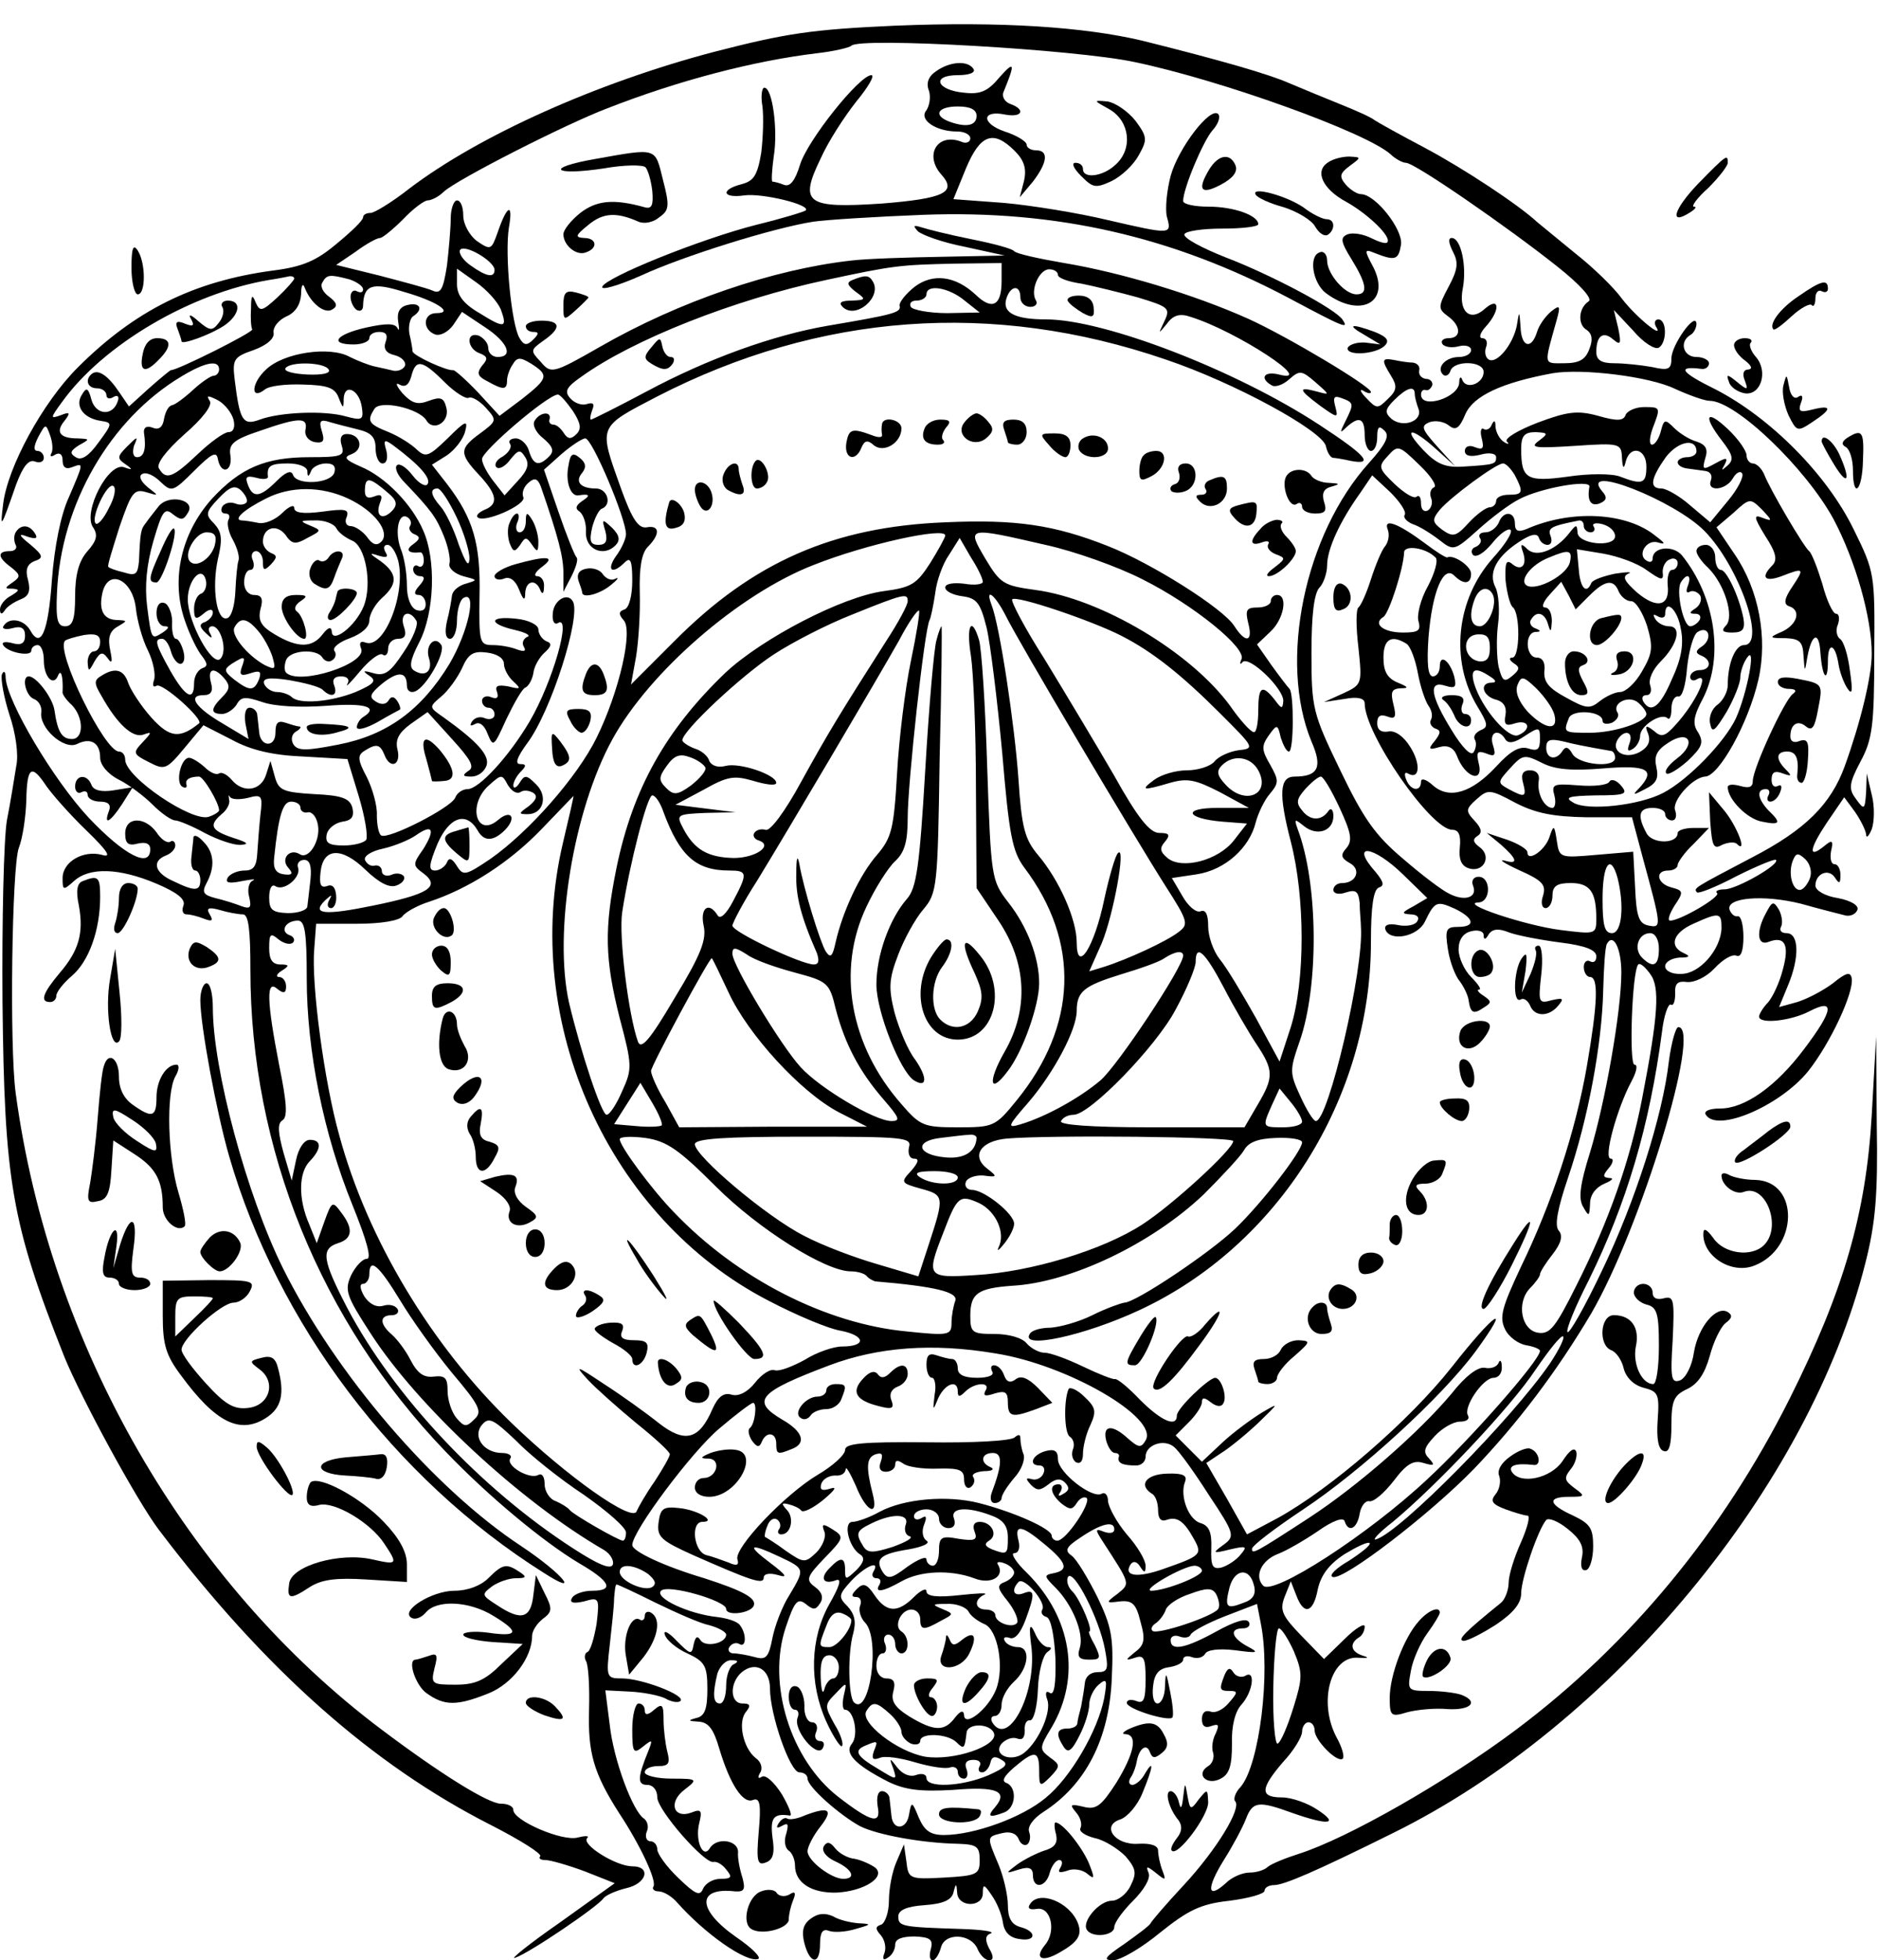 <?xml version="1.0" standalone="no"?>
<!DOCTYPE svg PUBLIC "-//W3C//DTD SVG 20010904//EN"
 "http://www.w3.org/TR/2001/REC-SVG-20010904/DTD/svg10.dtd">
<svg version="1.0" xmlns="http://www.w3.org/2000/svg"
 width="300pt" height="313pt" viewBox="0 0 300 313"
 preserveAspectRatio="xMidYMid meet">
<g transform="translate(0,313) scale(0.1,-0.1)"
fill="#000000" stroke="none">
<path d="M1430 3089 c-133 -6 -174 -12 -290 -42 -186 -49 -374 -133 -486 -218
-28 -22 -56 -39 -62 -39 -7 0 -12 -3 -12 -7 0 -5 -19 -23 -42 -42 -32 -27 -54
-37 -102 -43 -127 -17 -221 -64 -312 -155 -56 -56 -112 -159 -119 -218 -5 -41
-4 -40 21 32 11 29 20 40 30 36 8 -3 14 0 14 6 0 6 -5 11 -10 11 -7 0 -6 8 1
22 12 22 12 22 19 3 4 -11 5 -24 2 -29 -3 -5 0 -6 6 -2 7 4 12 1 12 -9 0 -11
5 -15 15 -11 19 7 19 8 -5 -48 -13 -28 -23 -79 -27 -131 -6 -86 -18 -112 -35
-81 -10 17 -33 21 -42 7 -4 -5 3 -7 14 -4 14 4 20 0 20 -12 0 -12 -6 -16 -20
-12 -11 3 -18 2 -15 -3 7 -12 45 -19 45 -9 0 5 5 9 10 9 6 0 10 -11 10 -24 0
-28 16 -43 23 -24 5 11 8 -5 7 -27 -1 -3 6 -13 15 -21 19 -20 19 -54 0 -54
-16 0 -23 11 -28 46 -3 20 -29 54 -41 54 -12 0 -5 -31 8 -36 8 -3 13 -12 12
-21 -4 -25 36 -61 57 -51 22 11 37 2 37 -22 0 -11 12 -26 30 -35 16 -8 40 -26
54 -40 14 -14 30 -25 36 -25 5 0 27 -9 47 -20 21 -11 47 -20 58 -19 14 1 10 4
-12 11 -36 12 -40 20 -19 38 8 6 14 17 12 23 -1 7 -1 9 1 5 3 -5 16 -5 29 -2
22 6 24 4 20 -27 -2 -19 -4 -46 -5 -61 -1 -21 -6 -28 -20 -28 -11 0 -23 -5
-27 -11 -5 -9 2 -10 22 -6 16 3 24 4 18 1 -7 -3 -9 -15 -6 -26 4 -17 2 -20
-12 -15 -10 4 -29 10 -42 13 -19 5 -22 9 -14 24 14 26 12 49 -5 66 -8 9 -15
12 -16 7 0 -4 -2 -18 -3 -30 -2 -13 1 -23 6 -23 4 0 8 -7 8 -15 0 -18 -8 -19
-43 -2 -30 13 -35 32 -12 41 8 3 15 10 15 16 0 6 -4 9 -8 6 -5 -3 -15 4 -22
15 -19 26 -50 25 -50 -2 0 -16 5 -20 20 -16 13 3 20 0 20 -9 0 -31 -41 -10
-98 50 -57 61 -131 186 -133 224 0 10 -3 12 -6 5 -2 -7 3 -36 12 -64 10 -29
15 -64 11 -82 -3 -18 -9 -57 -15 -87 -5 -30 -8 -161 -7 -290 3 -285 14 -353
99 -567 27 -66 116 -230 151 -276 169 -223 341 -375 530 -471 47 -24 82 -46
79 -50 -3 -3 0 -6 8 -6 8 0 36 -8 63 -18 l48 -19 -88 -63 c-49 -34 -81 -60
-71 -56 22 7 134 83 141 95 4 5 20 12 36 16 33 7 41 35 10 35 -26 0 -82 35
-72 45 4 4 -3 4 -15 1 -24 -7 -103 27 -103 44 0 6 -9 10 -20 10 -20 0 -97 48
-190 118 -312 234 -531 615 -585 1017 -10 75 -6 361 5 391 6 15 11 48 12 75 1
55 8 60 32 24 9 -13 37 -45 64 -71 34 -33 41 -44 25 -39 -30 8 -63 -11 -63
-37 0 -20 1 -20 18 -5 25 23 73 21 132 -4 33 -14 47 -25 43 -35 -3 -8 -1 -14
5 -14 6 0 18 -3 28 -7 13 -5 15 -3 9 7 -6 10 -2 12 16 7 13 -4 30 -7 37 -7 9
0 12 -24 12 -89 0 -285 112 -561 312 -769 68 -71 156 -144 213 -178 50 -29 57
-44 21 -44 -14 0 -28 -5 -32 -11 -5 -8 1 -10 19 -6 24 7 25 6 20 -36 -4 -23
-10 -44 -15 -45 -4 -2 -5 -9 -2 -14 4 -6 6 -41 5 -78 -2 -68 7 -101 48 -165
35 -53 60 -108 55 -117 -3 -4 1 -8 8 -8 8 0 21 -8 29 -17 45 -51 111 -97 130
-91 6 2 -10 18 -35 35 -63 44 -63 80 -2 73 15 -1 17 3 12 22 -4 12 -8 31 -7
41 0 19 -34 24 -45 6 -11 -18 -24 12 -17 40 5 20 3 23 -12 17 -29 -11 -38 16
-12 36 22 17 22 18 -20 18 -24 0 -43 5 -43 10 0 6 10 10 21 10 17 0 20 4 15
23 -3 12 -6 35 -6 51 0 24 -2 27 -15 16 -10 -9 -15 -9 -15 -1 0 6 -4 11 -10
11 -5 0 -10 -19 -10 -41 0 -38 2 -40 17 -28 15 12 16 12 9 -6 -18 -44 -18 -55
-2 -55 9 0 16 -8 16 -20 0 -20 76 -107 90 -103 5 1 14 -4 20 -12 10 -12 9 -15
-9 -15 -12 0 -24 -7 -28 -16 -5 -12 -12 -9 -39 17 -19 18 -34 39 -34 46 0 7
-5 13 -11 13 -6 0 -9 7 -6 15 4 8 1 17 -4 21 -18 11 -49 94 -55 150 l-7 55 39
-2 c21 -1 47 -6 57 -11 10 -6 21 -7 24 -4 9 9 -62 36 -93 36 -25 0 -26 1 -20
53 3 28 7 62 7 75 1 12 2 22 4 22 2 0 30 -13 62 -29 33 -16 71 -33 86 -36 15
-4 27 -11 27 -15 0 -14 -33 -21 -41 -9 -5 8 -8 6 -11 -7 -3 -17 -5 -16 -27 6
-13 14 -22 18 -19 10 2 -8 18 -22 36 -30 28 -13 32 -20 32 -57 0 -31 -4 -43
-17 -46 -15 -4 -14 -5 3 -6 16 -1 24 -12 33 -43 17 -57 38 -89 54 -82 11 4 13
-7 9 -51 -4 -47 -2 -54 11 -49 12 4 15 15 11 40 -4 32 2 39 28 35 4 0 -2 15
-13 34 -12 19 -26 32 -32 28 -6 -4 -7 -1 -3 6 5 7 2 18 -7 24 -20 16 -29 58
-15 74 8 10 6 13 -6 13 -20 0 -21 33 -1 50 22 18 45 5 45 -26 0 -42 32 -134
47 -134 7 0 13 -4 13 -10 0 -13 51 -58 84 -76 28 -14 100 -27 156 -28 30 -1
35 -4 35 -26 0 -23 -4 -25 -57 -28 -55 -3 -57 -2 -60 25 l-4 28 -12 -28 c-7
-16 -12 -43 -12 -62 0 -18 -6 -35 -12 -38 -10 -3 -10 -7 -1 -17 6 -7 9 -19 6
-28 -4 -10 -2 -13 5 -8 7 4 12 13 12 21 0 9 11 13 31 13 25 -1 30 -5 26 -20
-3 -10 -2 -18 3 -18 4 0 10 9 13 20 6 25 49 23 59 -3 4 -9 12 -17 18 -17 7 0
8 6 0 19 -7 14 -6 21 3 24 6 3 -15 6 -48 7 -95 3 -100 4 -100 20 0 10 13 16
42 18 29 2 43 8 46 20 4 16 5 15 6 0 1 -24 41 -24 41 -1 0 15 2 15 14 -3 8
-11 16 -30 18 -43 2 -16 11 -25 26 -27 27 -5 29 12 2 19 -14 4 -20 14 -20 35
0 16 -7 46 -15 65 -19 45 -19 44 6 50 12 3 22 0 26 -9 3 -8 9 -12 14 -9 4 3 6
12 3 20 -3 8 6 21 23 32 67 43 105 116 109 213 3 65 0 82 -23 130 -15 30 -33
60 -41 66 -12 8 -9 14 14 29 34 23 54 27 54 13 0 -6 -7 -7 -16 -4 -15 6 -15 4
-2 -16 44 -68 44 -66 23 -83 -19 -14 -19 -15 4 -12 20 2 26 -4 33 -33 8 -28 6
-37 -9 -48 -16 -13 -16 -14 0 -9 14 5 17 0 17 -34 0 -33 -3 -40 -15 -35 -8 3
-15 2 -15 -3 0 -10 69 -31 73 -23 2 4 0 23 -4 42 -6 31 -7 32 -8 8 0 -16 -6
-28 -12 -28 -6 0 -9 12 -7 28 2 19 9 28 26 30 12 2 22 7 22 12 0 5 6 7 14 4 8
-3 17 -1 21 5 3 7 23 9 48 6 37 -5 39 -4 20 6 -26 14 -30 29 -7 29 8 0 12 5 9
10 -4 7 -23 1 -52 -15 -49 -27 -73 -32 -73 -14 0 6 6 9 14 6 8 -3 16 -2 18 3
2 5 26 18 54 29 l52 20 6 -31 c16 -79 -2 -225 -32 -261 -9 -9 -12 -20 -9 -23
11 -11 -30 -78 -82 -134 -28 -30 -52 -58 -53 -61 -2 -4 -21 -18 -42 -33 -31
-21 -35 -26 -18 -26 12 0 46 20 75 44 45 36 65 46 111 51 31 4 56 11 56 16 0
5 7 9 15 9 16 0 67 22 190 83 349 172 665 553 755 911 16 63 20 109 18 220
l-1 141 -7 -125 c-9 -158 -45 -281 -131 -453 -107 -213 -255 -392 -436 -528
-112 -84 -270 -174 -348 -199 -22 -7 -44 -16 -50 -21 -5 -5 -18 -9 -29 -9 -11
0 -28 -7 -38 -17 -30 -27 -31 -8 -3 37 14 22 30 52 35 65 11 29 20 30 75 10
57 -20 75 -18 40 5 -16 11 -42 20 -57 20 -36 0 -35 14 2 57 17 18 30 40 30 48
0 8 5 15 10 15 6 0 10 -6 10 -13 0 -16 37 -53 45 -45 3 3 -1 18 -10 34 -30 57
-9 131 35 127 15 -1 18 0 8 3 -20 6 -23 19 -8 29 6 3 10 11 10 18 0 6 -15 -3
-32 -20 l-33 -32 -36 37 c-31 32 -35 41 -27 62 l10 25 9 -23 c12 -32 27 -27
34 10 5 23 18 40 42 56 20 12 38 21 41 18 2 -3 -13 -15 -33 -28 -21 -12 -33
-24 -26 -26 17 -6 155 100 225 172 70 73 133 156 188 249 79 136 177 457 139
457 -4 0 -11 -24 -15 -54 -10 -88 -54 -225 -107 -335 -27 -57 -52 -101 -55
-98 -3 3 12 40 34 83 60 122 97 245 117 397 3 26 10 45 14 43 4 -3 7 5 7 17
-1 17 4 21 19 19 12 -1 31 8 44 22 13 14 28 23 35 20 7 -3 11 8 11 30 0 19 -4
34 -9 33 -5 -1 -10 3 -13 10 -7 20 54 25 114 10 32 -9 64 -17 72 -19 7 -1 15
2 18 9 3 7 -10 15 -31 19 -20 3 -36 12 -36 20 0 19 21 28 31 13 7 -11 9 -10 9
4 0 9 -4 17 -9 17 -6 0 -8 9 -6 21 4 17 2 19 -11 8 -26 -21 -24 -5 4 37 l28
41 17 -23 c9 -13 17 -29 18 -36 0 -7 4 -4 9 8 4 11 5 36 0 55 l-8 34 -1 -30
c-2 -28 -3 -29 -16 -11 -12 16 -12 24 7 60 19 35 22 58 22 171 1 129 1 131
-33 200 -43 88 -133 178 -220 223 -57 28 -63 38 -23 33 6 -1 12 3 12 9 0 5 -9
10 -20 10 -21 0 -28 24 -10 35 6 3 10 12 10 18 -1 21 -40 -34 -40 -55 0 -18
-5 -20 -31 -14 -17 3 -44 6 -60 6 -21 0 -29 5 -29 18 0 26 11 34 27 20 12 -10
13 -7 8 18 l-7 29 31 -33 c16 -19 35 -31 41 -27 13 8 13 45 -1 45 -5 0 -7 -5
-4 -11 15 -23 -31 14 -54 44 -13 18 -46 50 -74 72 -27 22 -55 45 -61 50 -30
28 -118 86 -180 119 -38 20 -74 40 -80 44 -6 5 -31 16 -56 26 -25 10 -61 25
-80 33 -34 15 -111 37 -235 68 -93 22 -225 31 -395 24z m382 -58 c139 -29 369
-112 409 -147 8 -8 20 -14 25 -14 14 0 163 -103 241 -165 38 -30 57 -52 51
-56 -17 -11 -18 -38 -3 -46 8 -6 10 -15 4 -30 -6 -17 -16 -23 -40 -23 -34 0
-33 -5 -12 70 6 22 5 24 -10 12 -9 -8 -19 -22 -22 -33 -9 -28 -25 -23 -26 9
-2 26 -2 27 -6 2 -6 -30 -32 -62 -45 -54 -5 3 -7 12 -4 20 3 8 0 14 -6 14 -6
0 -4 8 5 18 24 26 23 50 -1 29 -24 -22 -43 -4 -35 34 6 34 -3 79 -18 79 -6 0
-5 -8 2 -22 9 -17 8 -28 -7 -56 -17 -32 -17 -35 -1 -47 21 -15 22 -35 1 -35
-8 0 -13 -4 -10 -9 3 -5 15 -7 26 -4 11 3 20 0 20 -6 0 -6 -9 -11 -19 -11 -22
0 -37 -17 -26 -28 4 -4 10 -1 12 6 6 17 53 16 53 -2 0 -18 -27 -29 -34 -13 -2
7 -5 5 -5 -4 -1 -24 -61 -43 -61 -19 0 5 3 9 8 7 4 -1 8 3 10 8 1 6 -4 10 -10
10 -7 1 -12 6 -11 13 2 7 -3 12 -10 13 -6 0 -20 2 -29 4 -21 4 -22 1 -6 -25
10 -16 10 -23 -5 -37 -16 -16 -18 -16 -34 1 -10 10 -12 16 -5 12 6 -4 12 -5
12 -2 0 9 -134 89 -196 117 -87 39 -204 74 -294 89 -41 7 -77 15 -80 19 -3 4
-33 12 -68 19 -35 7 -71 16 -80 19 -13 4 -14 3 -6 -6 6 -6 39 -18 75 -25 l64
-14 -100 -2 c-55 -1 -120 -3 -145 -6 -125 -14 -275 -65 -402 -138 -75 -43 -78
-43 -94 -24 -17 18 -17 19 4 34 29 20 28 32 -3 32 -14 0 -25 -4 -25 -9 0 -5 5
-9 12 -9 9 0 9 -3 0 -12 -10 -10 -15 -10 -22 2 -13 21 -24 134 -17 177 7 40
-3 36 -18 -8 -10 -28 -11 -29 -33 -14 -12 9 -22 27 -22 41 0 13 -4 24 -10 24
-5 0 -10 -13 -10 -29 0 -15 -3 -49 -6 -75 -6 -38 -10 -46 -23 -40 -9 4 -47 14
-85 24 l-69 17 31 21 c16 12 34 22 39 22 4 0 21 14 37 30 16 17 34 30 39 30 6
0 18 6 26 14 22 20 195 108 261 133 115 45 235 76 335 88 27 3 52 9 55 12 13
14 359 -6 452 -26z m-1022 -332 c0 -13 -13 -11 -38 7 -12 8 -20 20 -17 25 7
10 55 -18 55 -32z m810 -18 c0 -39 -15 -47 -41 -22 -33 31 -69 35 -98 13 -14
-11 -25 -25 -24 -30 3 -11 -8 -14 -114 -32 -88 -15 -193 -53 -290 -105 -47
-25 -87 -45 -89 -45 -2 0 -1 7 2 15 4 10 2 13 -8 10 -8 -3 -20 1 -27 9 -10 11
-6 18 17 34 83 60 246 124 392 155 107 23 117 24 203 26 l77 1 0 -29z m-800
-45 c11 -30 6 -31 -34 -6 -26 15 -36 29 -36 46 l0 25 31 -22 c17 -12 34 -31
39 -43z m890 55 c0 -5 17 -11 38 -14 20 -4 61 -14 90 -22 49 -15 52 -17 42
-38 -10 -21 -10 -21 4 -4 10 14 21 17 38 11 74 -23 203 -108 141 -92 -24 6
-31 -6 -12 -17 5 -4 18 0 28 9 17 15 20 15 42 -4 24 -21 24 -21 2 -15 -30 8
-29 3 6 -23 28 -20 29 -20 24 -1 -4 15 -2 18 11 13 19 -7 19 -9 5 -37 -9 -18
-9 -20 2 -9 20 18 29 15 29 -13 0 -14 5 -25 10 -25 6 0 10 10 10 22 0 17 3 19
12 10 8 -8 2 -21 -25 -51 -103 -114 -145 -317 -92 -445 18 -41 11 -56 -27 -56
-24 0 -26 -27 -6 -104 23 -89 23 -222 0 -296 l-18 -55 -38 70 c-22 39 -47 81
-58 94 -10 13 -18 36 -18 52 0 19 -4 27 -12 24 -7 -3 -20 8 -29 24 l-17 29 40
6 c45 7 84 42 94 83 4 15 14 36 23 46 14 17 14 21 0 46 -14 24 -14 30 -2 47
13 18 14 18 19 -4 4 -12 9 -22 13 -22 8 0 8 93 1 100 -3 3 -16 20 -29 38 l-23
33 21 20 c22 20 29 59 11 59 -5 0 -10 -4 -10 -10 0 -5 -9 -10 -21 -10 -18 0
-20 -4 -15 -25 8 -30 -4 -33 -22 -5 -17 28 -133 101 -202 128 -86 34 -147 43
-260 38 -178 -7 -307 -63 -433 -190 l-69 -69 8 44 c4 24 7 70 6 103 -1 40 3
63 13 73 20 20 19 35 -2 31 -13 -2 -23 12 -41 62 -36 101 -38 97 58 147 259
133 535 154 812 59 110 -37 249 -113 256 -138 2 -10 7 -18 11 -19 3 0 16 -2
29 -5 38 -7 24 9 -51 58 -133 87 -343 168 -436 168 -48 0 -69 10 -64 31 6 23
23 26 23 4 0 -8 7 -15 16 -15 8 0 12 5 9 10 -10 16 5 50 21 50 8 0 14 -4 14
-9z m-1220 -6 c0 -2 -12 -16 -27 -30 -25 -23 -28 -23 -35 -7 -5 13 -7 10 -7
-10 -1 -16 0 -31 2 -34 1 -5 -121 -66 -130 -65 -1 0 -17 -13 -35 -29 l-32 -29
-15 22 c-18 27 -33 37 -43 31 -13 -9 -9 -24 7 -24 8 0 15 -5 15 -11 0 -5 5 -7
11 -3 7 4 10 1 7 -7 -8 -24 -35 -22 -42 3 -5 19 -8 20 -15 8 -12 -18 2 -38 30
-42 19 -3 19 -4 -4 -35 -15 -21 -27 -29 -36 -23 -10 6 -9 10 5 19 18 10 18 10
-2 11 -28 0 -36 10 -21 28 10 13 9 15 -6 9 -17 -6 -17 -5 2 21 66 92 206 174
331 195 14 2 28 5 33 6 4 0 7 -1 7 -4z m88 -1 c12 -4 22 -11 22 -16 0 -5 -4
-6 -10 -3 -5 3 -10 -1 -10 -9 0 -8 5 -18 10 -21 6 -3 10 0 10 7 1 33 14 38 65
22 53 -15 81 -34 52 -34 -21 0 -23 -26 -2 -34 8 -3 21 4 29 15 l14 21 36 -24
c37 -24 47 -48 21 -48 -8 0 -15 6 -15 14 0 8 -7 16 -15 20 -9 3 -15 0 -15 -8
0 -8 7 -17 16 -20 13 -5 14 -9 4 -20 -9 -12 -7 -17 9 -25 25 -14 31 -14 31 2
0 6 4 18 9 25 7 12 12 12 30 1 28 -18 27 -23 -15 -56 l-36 -27 -34 37 c-19 20
-37 36 -40 36 -9 -2 -64 23 -65 30 0 3 -2 16 -5 28 -2 12 1 25 6 28 17 11 11
23 -9 18 -13 -3 -17 -12 -15 -26 2 -12 2 -17 -1 -11 -4 8 -18 8 -50 1 -49 -11
-60 -27 -20 -27 14 0 25 5 25 10 0 6 7 10 16 10 11 0 14 -5 10 -16 -4 -11 1
-18 14 -21 12 -3 19 -11 17 -17 -3 -6 -11 -9 -18 -8 -8 2 -22 5 -31 7 -9 2
-27 9 -39 15 -32 18 -106 7 -134 -20 -24 -22 -25 -50 -2 -32 7 6 34 9 61 8 39
-1 51 -5 57 -21 7 -18 8 -18 8 -2 1 26 25 15 29 -13 3 -20 1 -22 -25 -15 -34
10 -106 7 -138 -5 -27 -10 -32 -2 -40 63 -4 33 -2 37 30 48 22 8 34 19 32 28
-1 9 8 20 21 26 14 6 22 19 23 35 0 15 3 19 6 10 10 -25 32 -42 44 -34 9 5 7
11 -5 20 -10 7 -15 17 -11 23 7 13 12 13 43 5z m983 -34 l24 -19 -52 -1 c-28
0 -55 5 -58 10 -3 6 1 10 9 10 9 0 16 5 16 10 0 17 36 11 61 -10z m-1191 -110
c0 -5 -4 -10 -9 -10 -4 0 -19 -10 -32 -22 -14 -13 -29 -24 -34 -25 -6 -1 -11
-11 -13 -22 -2 -13 -8 -18 -18 -14 -10 4 -15 0 -14 -8 4 -26 0 -39 -11 -39 -6
0 -8 7 -5 18 7 16 6 16 -11 -1 -16 -16 -16 -19 -3 -28 13 -9 12 -10 -2 -5 -25
8 -65 -70 -50 -95 9 -13 7 -22 -9 -40 -13 -15 -19 -37 -19 -71 0 -37 -4 -48
-16 -48 -12 0 -15 10 -13 53 6 142 85 278 199 346 38 23 60 27 60 11z m175 0
c4 -6 -10 -9 -34 -8 -22 1 -38 5 -35 10 7 11 62 10 69 -2z m185 -20 c17 -17
35 -28 39 -25 5 2 17 -5 27 -16 18 -20 18 -21 -9 -41 -33 -24 -34 -32 -2 -66
29 -31 32 -47 9 -56 -9 -4 -14 -9 -11 -12 10 -10 78 20 73 32 -3 7 1 17 8 23
10 9 15 7 20 -6 28 -81 36 -112 36 -138 l0 -30 13 25 c7 14 11 27 8 30 -3 3
-16 35 -29 73 l-23 67 28 25 c15 13 33 25 38 25 11 0 65 -128 65 -153 0 -7 -7
-23 -16 -35 -16 -23 -6 -30 14 -10 9 9 12 3 12 -29 0 -24 -5 -43 -12 -46 -10
-3 -10 -8 -2 -17 16 -16 -7 -115 -43 -188 -31 -63 -108 -150 -169 -193 -40
-27 -44 -28 -54 -12 -8 13 -13 14 -16 6 -3 -7 -12 -13 -19 -13 -11 0 -10 9 4
43 19 43 46 52 64 21 10 -18 25 -18 44 1 19 20 9 33 -11 16 -35 -30 -50 24
-15 55 20 18 21 18 30 1 6 -10 14 -15 20 -12 5 4 14 3 21 -1 7 -5 5 -11 -7
-21 -17 -12 -17 -13 -2 -13 25 0 33 29 13 48 -15 15 -18 15 -26 2 -5 -8 -10
-10 -10 -4 0 5 5 15 12 22 9 9 9 12 -1 12 -9 0 -5 11 11 33 38 50 87 204 73
227 -9 15 -31 1 -32 -20 -1 -11 2 -18 8 -15 23 15 -8 -94 -45 -157 -33 -56
-81 -108 -99 -108 -8 0 -17 -6 -20 -14 -7 -16 -107 -67 -118 -60 -4 2 -7 17
-7 32 1 15 -7 43 -16 61 -15 28 -15 35 -4 42 19 12 25 11 32 -6 9 -24 27 -17
21 8 -4 16 2 27 21 41 l27 19 39 -43 c30 -33 37 -45 26 -51 -10 -7 -9 -9 5 -9
10 0 20 7 24 17 6 16 -13 38 -69 78 -23 16 -23 16 -3 33 11 9 26 30 33 45 10
23 18 28 40 25 16 -2 27 -9 27 -18 0 -8 7 -21 15 -28 13 -12 12 -13 -8 -8 -17
3 -22 1 -18 -9 3 -9 0 -12 -10 -8 -7 3 -14 0 -14 -6 0 -6 5 -11 10 -11 6 0 10
-5 10 -11 0 -6 -7 -9 -15 -6 -8 4 -17 1 -21 -5 -4 -7 -3 -8 5 -4 7 4 15 -2 20
-16 9 -22 10 -20 30 24 12 25 25 48 30 50 5 2 11 12 13 23 1 11 10 26 18 33
11 10 12 15 3 18 -7 3 -13 12 -13 19 0 7 -15 15 -35 17 -44 5 -46 -8 -2 -18
17 -4 26 -9 19 -11 -6 -3 -9 -10 -5 -16 4 -7 0 -8 -11 -4 -10 4 -27 7 -39 7
-21 0 -22 4 -21 78 2 83 -10 124 -51 178 l-25 32 24 15 c13 9 26 26 29 38 5
19 1 18 -28 -11 -30 -29 -35 -31 -49 -18 -8 8 -28 21 -45 28 -33 13 -35 18
-23 37 9 15 71 1 83 -18 11 -19 38 -3 32 20 -4 16 -9 18 -28 11 -18 -7 -27 -4
-42 12 -10 12 -12 18 -5 14 9 -5 15 -1 19 13 7 28 17 27 53 -9z m1966 -11 c22
-10 47 -19 55 -19 42 0 154 -108 198 -189 35 -66 61 -157 61 -215 0 -36 -18
-110 -43 -179 -22 -61 -63 -102 -148 -146 -95 -50 -94 -49 -88 -56 3 -2 31 9
63 26 32 16 61 28 63 26 7 -7 -63 -47 -82 -47 -10 0 -16 -3 -12 -6 6 -6 -59
-44 -75 -44 -5 0 -1 11 7 24 15 22 14 24 -5 29 -23 6 -27 27 -5 27 8 0 15 4
15 9 0 4 11 20 25 33 l25 26 -25 0 c-14 0 -25 -4 -25 -8 0 -18 -41 -18 -50 0
-15 28 -12 40 10 40 11 0 20 -4 20 -10 0 -5 5 -10 11 -10 6 0 8 7 5 16 -6 15
28 53 48 54 22 1 69 85 85 155 15 66 1 143 -38 200 l-29 43 27 23 c26 24 27
24 46 5 16 -17 17 -19 1 -13 -15 6 -15 2 4 -29 17 -26 20 -38 11 -47 -19 -19
-12 -27 15 -17 36 14 37 13 17 -17 -13 -19 -14 -28 -5 -31 19 -6 14 -28 -10
-40 -23 -10 -23 -11 5 -11 22 -1 27 -6 28 -28 2 -27 2 -27 6 -3 7 39 19 43 21
8 3 -41 12 -50 12 -13 0 31 12 27 17 -6 2 -12 8 -29 14 -38 8 -12 9 -5 4 29
-3 24 -10 47 -16 50 -5 4 -7 14 -3 23 3 9 2 17 -3 17 -5 0 -15 21 -22 48 -8
26 -17 49 -21 52 -8 6 -63 99 -72 123 -4 9 -12 17 -18 17 -5 0 -10 6 -10 13 0
7 -13 26 -30 42 -35 33 -40 21 -9 -19 17 -22 19 -30 9 -39 -10 -9 -11 -9 -5 1
6 12 3 12 -15 2 -20 -11 -21 -10 -16 8 5 15 1 22 -14 27 -11 3 -27 13 -36 22
-14 14 -16 14 -21 -6 -3 -11 -9 -21 -14 -21 -5 0 -4 12 1 26 13 34 13 34 -14
34 -13 0 -26 -6 -29 -12 -3 -10 -13 -11 -44 -2 -33 9 -49 7 -97 -11 -31 -12
-53 -25 -49 -30 5 -4 2 -5 -4 -1 -7 4 -13 15 -14 24 0 11 -2 12 -6 4 -2 -6 -8
-10 -13 -7 -4 3 -6 -4 -3 -15 4 -16 2 -19 -11 -14 -9 4 -16 1 -16 -6 0 -8 9
-10 25 -6 14 4 25 2 25 -4 0 -11 -2 -12 -52 -15 -29 -2 -43 4 -64 26 -35 37
-20 38 20 2 l31 -28 -29 32 c-25 28 -27 33 -12 39 9 3 22 1 30 -5 11 -9 17 -6
27 18 13 29 58 50 139 65 47 8 155 -5 196 -25z m-416 -8 c0 -5 3 -16 6 -24 7
-19 -24 -31 -43 -16 -11 10 -11 15 4 30 20 20 33 24 33 10z m-1887 -41 c3 -12
0 -20 -8 -20 -7 0 -29 -16 -49 -35 -40 -38 -51 -42 -62 -23 -5 7 11 28 40 54
30 26 46 47 41 54 -6 9 -3 9 13 1 11 -6 22 -20 25 -31z m542 14 c13 -20 14
-29 6 -37 -9 -9 -14 -8 -20 1 -5 8 -12 14 -17 14 -5 0 -8 4 -6 9 3 13 -16 11
-24 -3 -4 -6 2 -19 14 -28 15 -13 18 -20 9 -29 -16 -16 -25 -14 -32 9 -3 11
-13 20 -21 20 -8 0 -13 -4 -9 -9 3 -6 -3 -14 -12 -20 -10 -5 -14 -13 -10 -17
4 -4 14 1 22 12 13 16 16 17 24 4 7 -11 4 -21 -12 -38 l-21 -23 -18 23 c-10
13 -18 28 -18 35 0 13 104 102 121 103 4 0 14 -12 24 -26z m-427 -30 c-2 -10
5 -18 15 -20 14 -2 16 2 11 18 -5 16 -2 19 13 14 10 -3 30 -8 46 -12 20 -5 27
-12 27 -30 0 -13 5 -24 11 -24 7 0 9 9 6 21 -5 17 -3 18 11 8 43 -32 61 -53
55 -62 -3 -5 -14 1 -24 14 -10 13 -21 20 -25 16 -4 -4 1 -16 12 -27 43 -45 51
-56 63 -86 7 -17 11 -37 9 -44 -2 -7 8 -16 22 -20 23 -6 24 -6 4 -12 -11 -3
-21 -11 -22 -19 -1 -8 -4 -26 -8 -41 -4 -18 -2 -28 5 -28 6 0 11 13 11 29 0
17 5 33 10 36 23 14 8 -54 -22 -105 -45 -74 -100 -114 -178 -129 -51 -10 -64
-10 -71 0 -5 8 -3 17 4 21 7 4 9 8 5 8 -3 0 -13 3 -22 6 -12 4 -16 0 -16 -16
0 -24 -24 -23 -26 1 -1 8 -2 20 -3 27 0 6 -6 12 -12 12 -7 0 -9 -10 -7 -25 l5
-25 -40 24 c-45 26 -58 46 -32 46 12 0 16 6 12 20 -6 23 5 26 22 6 9 -11 8
-17 -4 -29 -19 -19 -19 -27 0 -27 7 0 18 7 23 15 7 13 14 13 41 4 20 -7 60 -9
102 -6 63 5 85 -2 59 -18 -5 -3 -10 -11 -10 -16 0 -6 15 -2 33 8 17 10 34 19
36 20 1 1 0 7 -4 13 -5 8 -10 9 -14 2 -4 -7 -12 -8 -21 -2 -11 7 -9 12 10 28
26 21 40 20 40 -3 0 -8 6 -12 13 -9 18 7 49 62 42 74 -10 16 -26 0 -20 -20 7
-21 -5 -32 -23 -21 -9 5 -7 17 8 46 24 47 27 131 6 178 -18 42 -61 86 -100
102 -25 11 -28 15 -14 20 20 8 14 32 -8 32 -9 0 -12 -7 -8 -19 5 -16 -1 -18
-51 -18 -71 0 -111 -17 -157 -67 -49 -55 -65 -129 -43 -193 8 -24 21 -50 28
-58 9 -12 9 -16 0 -19 -7 -3 -13 -13 -13 -24 0 -30 -14 -22 -38 20 -24 43 -26
51 -13 51 5 0 11 -9 14 -20 3 -11 10 -20 15 -20 6 0 8 9 5 20 -3 11 -8 20 -12
20 -4 0 -7 12 -6 27 0 14 -6 28 -12 30 -8 3 -13 -4 -13 -16 0 -12 6 -21 13
-21 8 0 7 -3 -3 -10 -18 -11 -18 -13 -25 42 -4 32 -1 66 10 104 14 48 18 54
31 43 13 -10 17 -10 24 2 14 21 -31 31 -47 10 -7 -9 -16 -20 -20 -26 -8 -10
-9 -14 -11 -61 -2 -21 -5 -24 -24 -18 -13 3 -24 7 -25 9 -2 1 7 29 18 64 19
55 23 61 43 55 20 -6 20 -6 2 8 -11 9 -15 18 -9 21 6 4 19 -2 29 -12 18 -17
20 -17 54 17 28 28 36 32 38 19 5 -26 24 -20 20 6 -3 18 5 25 47 39 63 22 77
22 73 2z m1970 -18 c-15 -11 -6 -12 57 -8 73 5 75 4 76 -19 1 -17 3 -19 6 -6
7 27 33 21 33 -8 0 -27 -6 -30 -42 -16 -13 5 -50 5 -83 0 -66 -9 -75 -4 -75
44 0 21 5 27 23 27 20 -1 21 -2 5 -14z m252 -17 c0 -5 -7 -9 -15 -9 -8 0 -15
-4 -15 -8 0 -5 7 -9 15 -10 8 -1 21 -3 29 -4 8 -1 12 -7 9 -15 -7 -19 24 -16
35 3 5 9 12 13 15 8 3 -5 -7 -25 -23 -44 l-28 -34 -32 27 c-17 15 -38 27 -46
27 -20 0 -17 16 7 50 20 26 49 31 49 9z m-419 -57 c-5 -2 -8 -9 -5 -17 3 -7 1
-16 -5 -20 -6 -3 -11 1 -11 11 0 10 -3 14 -7 11 -4 -4 -19 5 -35 20 -26 25
-27 28 -11 45 16 18 18 17 50 -14 19 -18 29 -34 24 -36z m-1800 26 c0 -10 2
-10 6 0 2 6 13 12 24 12 12 0 16 -5 13 -15 -7 -18 -61 -20 -66 -3 -3 8 -12 4
-26 -10 -26 -26 -38 -28 -46 -6 -5 13 -2 15 14 11 10 -3 19 -2 18 2 -2 17 4
21 32 21 17 0 30 -5 31 -12z m1929 -7 c14 -27 13 -31 -10 -31 -11 0 -20 -4
-20 -10 0 -5 -5 -10 -10 -10 -6 0 -21 -11 -34 -25 -20 -22 -25 -23 -42 -11
-16 12 -17 16 -4 32 18 21 90 74 101 74 5 0 13 -9 19 -19z m-1799 -29 c13 -11
14 -18 6 -27 -16 -17 -28 -9 -20 12 5 12 2 15 -10 10 -11 -4 -15 0 -14 13 1
19 8 18 38 -8z m1623 -34 c-3 -4 3 -11 13 -15 10 -3 29 -15 42 -25 23 -18 24
-18 62 16 21 19 50 41 66 49 34 18 114 32 112 20 -4 -22 2 -32 16 -27 12 5 13
10 4 20 -37 45 116 -15 164 -64 55 -56 99 -182 63 -182 -14 0 -26 -29 -26 -64
0 -10 -7 -24 -16 -31 -9 -6 -15 -20 -12 -31 3 -15 7 -12 26 19 12 21 22 46 22
55 0 9 5 24 11 32 15 22 0 -57 -18 -97 -18 -38 -76 -98 -116 -119 -38 -20
-120 -29 -143 -16 -16 9 -9 11 35 12 47 0 52 2 41 15 -7 9 -16 12 -19 7 -3 -6
-26 -8 -50 -6 -39 3 -43 2 -38 -16 3 -11 1 -20 -3 -20 -13 0 -25 23 -22 43 2
10 -3 17 -14 17 -11 0 -15 -6 -11 -20 6 -23 3 -24 -23 -10 -18 10 -18 11 2 33
20 22 23 23 51 9 21 -11 48 -13 98 -9 71 6 85 -2 57 -32 -11 -11 -9 -11 10 -1
18 9 22 17 18 35 -4 17 0 27 19 39 33 22 46 -1 14 -25 -13 -10 -21 -20 -17
-24 3 -3 18 6 34 20 23 22 26 29 17 45 -10 14 -8 26 8 56 33 66 19 161 -34
227 -14 17 -47 14 -47 -5 0 -5 -4 -7 -10 -3 -15 9 0 34 18 29 13 -4 13 -2 -3
10 -46 38 -135 43 -207 11 -13 -5 -18 -3 -18 9 0 20 -19 21 -26 1 -4 -8 -13
-15 -21 -15 -8 0 -12 -4 -9 -9 4 -5 0 -11 -6 -14 -7 -2 -9 -8 -5 -13 5 -5 18
3 31 19 12 15 25 24 29 21 4 -4 -9 -24 -28 -45 -59 -66 -69 -164 -25 -237 17
-28 18 -33 5 -38 -8 -4 -12 -10 -9 -15 3 -5 2 -14 -2 -20 -4 -7 -18 7 -35 35
-34 55 -38 80 -10 71 16 -5 18 -2 14 15 -7 25 -23 37 -23 16 0 -9 -5 -16 -11
-16 -8 0 -10 20 -7 63 6 73 24 115 41 98 15 -15 27 -14 27 3 0 12 -28 31 -38
26 -2 -1 -18 9 -35 22 -43 32 -68 42 -60 22 3 -8 1 -20 -5 -27 -5 -6 -15 -30
-22 -52 -7 -22 -16 -42 -20 -45 -4 -3 -4 -31 0 -64 6 -58 6 -59 -24 -73 l-31
-14 33 5 c21 4 32 1 32 -7 0 -49 106 -202 140 -202 10 0 14 -8 12 -28 -2 -18
2 -29 13 -33 24 -9 39 18 19 33 -11 8 -12 13 -4 18 8 5 7 12 -4 24 -15 16 -15
19 3 35 18 16 21 16 62 -6 33 -17 61 -22 114 -23 l72 0 16 -60 c31 -114 32
-117 11 -113 -16 3 -20 14 -22 61 l-3 57 -59 -5 c-58 -5 -59 -5 -63 22 -4 26
-5 27 -12 6 -7 -21 -35 -40 -35 -24 0 5 -15 14 -32 20 l-33 11 23 -19 c26 -23
28 -32 5 -25 -10 2 1 -5 25 -16 36 -16 42 -23 37 -40 -4 -11 -2 -20 4 -20 6 0
11 9 11 20 0 15 7 20 29 20 31 0 41 -14 41 -57 0 -25 -1 -25 -57 -18 -56 7
-164 43 -131 44 20 1 20 41 0 41 -8 0 -12 -6 -9 -14 8 -19 -13 -26 -38 -13
-11 5 -44 30 -74 56 -44 37 -63 64 -100 141 -44 91 -46 99 -46 187 0 60 4 96
13 105 6 6 12 23 12 35 0 26 20 70 53 116 l19 28 29 -27 c15 -15 26 -31 23
-36z m-2070 11 c-8 -17 -18 -28 -21 -25 -9 8 18 66 28 60 5 -3 2 -19 -7 -35z
m220 9 c-3 -4 -11 -5 -18 -2 -8 3 -17 1 -21 -5 -3 -6 -1 -11 5 -11 6 0 8 -4 5
-10 -3 -5 0 -20 7 -32 7 -13 11 -27 9 -33 -2 -5 -4 -28 -5 -49 -1 -22 -6 -41
-13 -43 -17 -6 -25 48 -15 94 8 33 6 44 -6 57 -14 14 -14 18 7 40 18 19 26 22
36 13 7 -7 11 -15 9 -19z m162 6 c43 -20 68 -54 53 -69 -7 -7 -14 -5 -23 8 -7
9 -19 17 -26 17 -7 0 -10 7 -6 15 4 12 -3 13 -39 8 -31 -4 -45 -2 -45 6 0 6
-9 2 -19 -8 -11 -11 -28 -18 -38 -16 -10 2 -22 4 -27 4 -14 1 3 17 39 35 39
20 88 20 131 0z m173 -29 c12 -25 21 -55 21 -67 -1 -15 -6 -7 -17 22 -8 25
-21 52 -29 61 -16 18 -18 29 -5 29 5 0 18 -20 30 -45z m-74 -15 c-3 -4 1 -11
7 -13 10 -4 9 -8 -2 -16 -13 -9 -8 -15 11 -13 3 1 6 -5 6 -13 0 -8 -4 -12 -9
-9 -4 3 -8 0 -8 -5 0 -6 5 -11 11 -11 8 0 8 -5 -1 -15 -9 -10 -9 -15 -1 -15 6
0 11 -7 11 -15 0 -9 -6 -12 -15 -9 -9 4 -15 19 -15 39 0 19 -4 45 -10 59 -10
28 -3 59 11 50 5 -3 7 -9 4 -14z m-118 -3 c4 -8 16 -16 25 -20 22 -8 33 -70
19 -105 -13 -32 -51 -61 -51 -40 -1 8 -6 6 -14 -4 -17 -23 -40 -23 -77 -1 -22
13 -27 22 -23 40 5 17 2 23 -10 23 -9 0 -16 8 -16 20 0 11 4 20 10 20 5 0 7 7
4 15 -4 8 -1 15 5 15 6 0 11 -8 11 -17 0 -14 2 -15 13 -4 10 11 10 14 0 18 -7
3 -13 11 -13 18 0 23 22 29 36 11 10 -15 16 -16 35 -5 23 12 23 12 4 20 -17 7
-16 8 7 8 15 1 31 -5 35 -12z m1993 3 c0 -5 5 -10 11 -10 5 0 8 4 5 9 -4 5 3
7 14 4 11 -3 20 -11 20 -19 0 -19 -60 -13 -60 6 -1 13 -2 13 -13 -1 -21 -27
-52 -40 -67 -26 -10 10 -12 9 -7 -5 7 -21 -3 -31 -18 -18 -9 7 -11 1 -10 -26
2 -20 7 -39 11 -43 13 -9 12 -81 0 -81 -6 0 -5 -4 2 -9 10 -6 10 -10 -2 -20
-13 -11 -16 -9 -22 14 -3 14 -4 45 -1 68 3 22 1 49 -4 59 -12 23 1 49 38 73
18 12 28 14 31 7 2 -7 8 -12 14 -12 6 0 8 6 5 14 -5 13 0 16 46 25 4 0 7 -3 7
-9z m-2187 -31 c-6 -21 -29 -36 -39 -26 -12 11 8 47 26 47 13 0 17 -5 13 -21z
m1167 16 c0 -3 -11 -23 -24 -44 -22 -34 -30 -39 -75 -45 -66 -9 -193 -75 -252
-130 -95 -91 -148 -185 -174 -311 -20 -98 -19 -146 5 -241 20 -75 20 -81 4
-116 -9 -21 -20 -38 -25 -38 -8 0 -41 99 -60 179 -25 112 7 307 69 420 59 108
203 233 322 279 83 33 210 61 210 47z m160 -15 c46 -10 116 -35 155 -55 82
-41 168 -111 158 -128 -3 -7 -2 -9 2 -4 11 10 65 -42 65 -62 -1 -14 -3 -13
-14 2 -20 25 -26 21 -26 -18 0 -19 -3 -35 -7 -34 -5 0 -22 19 -38 42 -63 86
-206 171 -311 185 -51 7 -56 10 -80 50 -30 51 -30 51 96 22z m-100 -59 c0 -4
-13 -6 -30 -3 -17 2 -30 0 -30 -6 0 -6 12 -12 27 -14 23 -3 29 -10 39 -50 6
-25 17 -115 25 -200 11 -131 16 -157 35 -183 90 -119 85 -253 -12 -372 -34
-42 -37 -43 -94 -43 -54 0 -60 2 -90 37 -82 93 -104 214 -56 315 14 30 35 63
46 73 15 14 20 31 20 69 0 56 27 303 35 316 2 4 6 23 9 43 2 19 12 47 22 61
l17 27 18 -31 c11 -17 19 -34 19 -39z m-934 34 c13 -52 -22 -142 -52 -131 -8
3 -11 0 -7 -10 9 -24 -99 -59 -120 -38 -3 3 -3 12 0 20 6 16 49 19 58 4 4 -6
11 -8 16 -4 5 3 7 10 3 15 -3 5 8 14 25 20 19 7 31 18 31 28 0 10 9 26 20 36
26 23 25 39 -2 59 -18 12 -19 14 -4 9 13 -4 17 -3 12 5 -4 7 -3 12 3 12 6 0
13 -11 17 -25z m1657 5 c5 -4 -1 -25 -12 -46 -12 -21 -18 -47 -15 -56 4 -15 0
-18 -25 -18 -31 0 -49 14 -31 25 9 6 32 77 33 103 0 12 34 8 50 -8z m215 -7
c-4 -21 -53 -47 -69 -38 -13 8 7 34 36 45 31 13 37 12 33 -7z m122 -13 c24
-17 28 -18 26 -3 0 9 5 18 12 20 6 3 12 0 12 -6 0 -6 -4 -11 -9 -11 -5 0 -8
-11 -7 -24 4 -34 -17 -39 -49 -12 -20 18 -24 25 -14 30 8 3 -2 3 -21 0 -19 -4
-36 -10 -38 -15 -8 -19 -18 -7 -20 22 l-3 32 42 -7 c23 -4 54 -15 69 -26z
m-2309 -38 c-6 -2 -11 -13 -11 -24 0 -17 3 -18 15 -8 9 8 15 8 15 2 0 -6 -6
-12 -12 -15 -10 -3 -10 -8 1 -18 9 -9 11 -9 7 -1 -4 6 -3 12 3 12 14 0 25 -40
13 -52 -13 -13 -52 59 -52 95 0 31 23 56 29 30 2 -9 -2 -19 -8 -21z m-104 -23
c2 -19 10 -49 19 -67 9 -18 13 -40 10 -48 -3 -9 -1 -12 4 -9 9 6 76 -54 68
-60 -31 -25 -47 -23 -76 9 -17 19 -33 44 -37 55 -7 22 -21 26 -43 12 -12 -7
-12 -12 0 -32 25 -45 50 -68 67 -62 14 5 14 4 -1 -12 -16 -17 -16 -19 10 -32
25 -13 28 -12 57 23 l30 36 45 -23 c31 -17 66 -25 115 -27 l70 -4 18 -59 c10
-33 15 -64 12 -70 -4 -5 -20 -9 -36 -9 -24 0 -30 4 -27 18 2 9 13 18 25 20 15
2 19 8 16 22 -4 15 -16 20 -61 22 -50 3 -57 6 -63 28 l-7 25 -7 -22 c-8 -26
-37 -30 -55 -8 -7 8 -16 13 -20 10 -5 -3 -15 2 -23 10 -9 8 -20 15 -25 15 -13
0 -22 -39 -11 -46 5 -3 8 -2 7 3 -3 8 5 13 20 13 7 0 32 -42 32 -54 0 -2 -7
-7 -16 -10 -26 -10 -134 63 -134 91 0 7 -4 13 -10 13 -23 0 -102 161 -86 177
2 2 15 6 30 9 19 3 26 0 26 -11 0 -8 -4 -15 -10 -15 -5 0 -10 -8 -10 -17 1
-16 2 -16 11 1 9 15 13 16 21 5 7 -10 8 -6 4 13 -4 19 -1 30 11 37 17 10 17
10 1 11 -23 0 -31 16 -24 45 10 38 48 19 53 -26z m2479 35 c-3 -8 -2 -12 3 -9
5 3 13 0 17 -6 3 -6 0 -15 -7 -20 -11 -7 -11 -9 -1 -9 7 0 10 -4 7 -10 -3 -5
-10 -10 -15 -10 -11 0 -23 56 -15 70 10 16 18 12 11 -6z m-157 -15 c25 25 39
27 47 6 4 -8 12 -15 20 -15 7 0 18 -18 25 -39 10 -34 9 -44 -8 -73 -10 -18
-26 -33 -35 -33 -8 0 -23 -7 -33 -15 -15 -12 -21 -12 -53 6 -28 15 -36 25 -35
42 2 14 -3 22 -12 22 -18 0 -20 40 -2 41 9 0 9 2 -1 6 -6 2 -10 9 -6 14 9 15
22 10 27 -8 4 -14 5 -12 6 5 0 12 -4 22 -11 22 -6 0 -3 9 7 20 l19 21 12 -22
11 -22 22 22z m-155 3 c9 -15 -6 -52 -20 -52 -15 0 -18 18 -8 44 7 17 20 21
28 8z m-934 -12 c0 -6 -15 -34 -34 -63 -74 -116 -93 -147 -136 -225 -26 -48
-50 -80 -57 -77 -7 2 -15 0 -18 -5 -3 -4 0 -10 7 -12 24 -8 -5 -28 -40 -28
-41 1 -63 13 -81 48 -11 21 -10 22 36 24 l48 1 -48 6 -48 6 45 24 c39 22 49
23 80 14 20 -6 36 -8 36 -3 0 13 -59 33 -81 27 -12 -3 -22 0 -26 8 -2 8 -13
17 -24 20 -10 4 -19 10 -19 13 0 15 94 103 146 137 29 19 85 48 126 64 84 34
88 34 88 21z m156 -22 c21 -43 207 -356 256 -433 36 -56 37 -61 21 -73 -19
-15 -82 -44 -120 -56 l-23 -7 20 45 c19 46 39 157 26 144 -4 -3 -14 -37 -22
-74 -16 -77 -44 -120 -44 -69 0 37 -28 100 -62 140 -21 25 -26 44 -31 120 -6
87 -30 246 -43 279 -11 29 5 17 22 -16z m185 -33 c51 -26 97 -63 159 -125 54
-54 55 -55 28 -58 -14 -2 -32 -10 -38 -18 -7 -8 -27 -14 -44 -14 -18 0 -41 -7
-52 -15 -23 -17 -19 -18 25 -5 28 8 41 5 80 -15 l46 -25 -50 0 c-57 0 -51 -17
8 -22 l39 -3 -21 -27 c-25 -32 -83 -47 -106 -28 -12 10 -13 16 -4 26 9 11 7
14 -9 14 -15 0 -34 23 -73 93 -29 50 -79 133 -110 184 -32 50 -55 94 -52 96 6
7 127 -34 174 -58z m-336 -41 c-9 -43 -19 -124 -22 -179 -5 -89 -9 -103 -32
-130 -28 -32 -55 -91 -66 -139 -5 -23 -8 -27 -16 -15 -9 15 -35 99 -42 139 -3
16 -5 11 -5 -15 -1 -35 7 -68 33 -127 4 -12 3 -18 -5 -18 -20 0 -130 52 -130
62 0 4 17 37 39 71 49 80 189 317 227 384 15 29 30 50 32 48 2 -1 -4 -38 -13
-81z m1230 52 c5 -24 1 -48 -14 -80 -19 -45 -34 -56 -46 -36 -3 6 -1 10 5 10
7 0 9 7 6 16 -3 9 4 25 17 38 27 27 34 56 13 56 -8 0 -18 5 -22 12 -4 7 -3 8
4 4 7 -4 12 -2 12 3 0 26 20 8 25 -23z m-2020 13 c4 -5 -5 -28 -20 -50 -21
-32 -30 -39 -48 -34 -17 5 -19 4 -7 -4 12 -8 8 -13 -22 -26 -40 -16 -90 -20
-102 -8 -4 4 -15 8 -23 8 -9 0 -18 6 -21 13 -3 9 7 11 40 6 23 -4 47 -10 53
-15 14 -14 25 -10 19 6 -4 10 0 15 11 15 10 0 14 -5 10 -12 -4 -7 5 2 20 20
15 18 31 30 36 27 5 -4 9 1 9 9 0 9 7 16 16 16 11 0 14 6 9 20 -7 21 9 28 20
9z m-253 -16 c9 -10 19 -29 23 -41 6 -21 5 -22 -12 -14 -29 16 -56 50 -48 61
9 16 20 14 37 -6z m2307 -25 c-11 -7 -11 -11 -1 -15 17 -7 15 -23 -3 -23 -8 0
-15 -5 -15 -11 0 -5 5 -7 10 -4 23 14 -1 -37 -33 -72 -17 -19 -23 -21 -35 -10
-13 10 -15 9 -9 -5 4 -12 0 -21 -14 -29 -23 -12 -46 1 -35 20 11 17 26 13 19
-6 -4 -11 -3 -14 5 -9 7 4 12 14 12 21 0 16 34 38 44 28 3 -3 6 3 6 15 0 12 5
21 11 20 6 -2 12 18 14 46 3 27 10 53 17 57 18 11 24 -11 7 -23z m-339 -3 c0
-16 -5 -22 -17 -21 -26 4 -29 41 -3 43 15 1 20 -4 20 -22z m-133 7 c6 -4 14
-25 18 -47 4 -22 12 -45 17 -52 5 -7 7 -16 4 -22 -3 -5 0 -11 6 -14 10 -3 10
-7 0 -20 -11 -13 -10 -15 7 -10 14 4 23 -1 28 -13 13 -36 44 -46 35 -12 -4 17
-2 20 12 15 14 -6 16 -3 11 13 -7 21 9 28 20 9 5 -7 15 -5 31 6 23 15 24 14
24 -5 0 -17 -4 -20 -19 -15 -14 4 -28 -4 -51 -29 -39 -42 -75 -53 -101 -30
-11 10 -19 12 -19 6 0 -17 -17 -15 -24 4 -3 8 -2 12 3 9 19 -11 21 15 4 42
-11 18 -25 27 -35 25 -12 -2 -18 3 -18 13 0 12 5 15 16 11 13 -5 15 -1 10 19
-5 20 -3 25 11 26 14 0 13 2 -4 9 -17 7 -23 18 -23 40 0 30 13 37 37 22z
m-1861 -38 c-4 -12 -1 -14 14 -9 15 5 18 3 14 -9 -8 -20 -15 -20 -40 -1 -16
13 -17 16 -4 25 21 13 23 13 16 -6z m1994 -14 c10 -6 11 -10 3 -10 -20 0 -15
-21 6 -27 13 -3 18 -12 16 -24 -3 -16 0 -19 15 -14 23 7 27 -10 5 -19 -16 -6
-58 43 -70 82 -7 24 1 28 25 12z m103 -61 c7 -27 -15 -24 -43 5 -14 16 -20 31
-16 42 6 15 9 15 30 -5 13 -13 26 -31 29 -42z m147 1 c0 -13 -51 -30 -90 -30
-42 0 -43 0 -34 23 5 15 54 12 54 -4 0 -5 7 -6 15 -3 8 4 12 11 9 16 -10 15
18 29 33 16 7 -6 13 -14 13 -18z m-85 -54 c11 -2 23 -4 28 -5 4 0 7 -5 7 -11
0 -17 -58 -11 -68 6 -6 11 -11 13 -16 5 -10 -16 -26 -13 -26 5 0 13 6 15 28
10 15 -4 36 -8 47 -10z m-1418 -32 c1 -5 -9 -17 -23 -28 -22 -16 -28 -16 -40
-4 -12 12 -12 17 1 35 12 17 21 20 37 14 12 -4 23 -12 25 -17z m883 -4 c21
-39 -22 -57 -53 -22 -13 14 -14 21 -5 30 18 18 46 14 58 -8z m130 -60 c18 -39
21 -52 11 -64 -10 -11 -9 -16 5 -24 19 -10 11 -32 -12 -32 -8 0 -14 -5 -14
-11 0 -6 9 -8 20 -4 16 5 20 2 22 -17 0 -13 2 -30 2 -38 5 -67 -52 -310 -72
-310 -4 0 -15 18 -25 40 -17 37 -17 41 -1 87 31 88 30 252 -3 339 -6 17 -5 17
10 5 21 -17 47 -8 47 16 0 10 -4 14 -8 8 -11 -16 -29 -16 -42 1 -10 12 -9 18
5 34 10 11 21 20 25 20 4 0 17 -22 30 -50z m-1241 -57 c-67 -285 73 -598 329
-730 44 -23 96 -45 116 -48 39 -8 40 -25 1 -25 -13 0 -40 -9 -59 -21 -20 -11
-41 -19 -48 -17 -7 3 -21 -6 -32 -20 -12 -15 -26 -22 -37 -19 -13 4 -22 -3
-31 -23 -21 -49 -44 -55 -86 -22 -20 16 -59 44 -87 62 -45 30 -48 31 -26 7 13
-14 48 -45 77 -69 30 -24 54 -46 54 -50 0 -4 -11 -23 -24 -43 -14 -20 -26 -41
-29 -48 -6 -19 -111 55 -201 142 -127 123 -229 292 -274 458 -24 85 -45 242
-40 298 l3 40 65 0 c39 0 68 5 73 12 4 6 23 17 42 23 64 21 129 63 180 116 28
29 51 53 51 53 1 1 -7 -34 -17 -76z m161 50 c26 -70 52 -93 105 -93 29 0 30
-4 6 -49 -11 -21 -21 -30 -25 -22 -14 22 -28 11 -22 -17 5 -22 -4 -46 -46
-115 -40 -68 -54 -84 -59 -70 -15 42 -31 169 -25 207 12 78 40 186 48 186 5 0
13 -12 18 -27z m-580 7 c0 -5 6 -9 12 -7 7 1 14 -8 16 -21 4 -25 -15 -55 -29
-46 -16 10 -31 -7 -19 -21 9 -10 7 -13 -7 -11 -13 2 -17 10 -15 27 7 68 14 89
27 89 8 0 15 -4 15 -10z m196 -66 c-17 -24 -17 -26 1 -39 27 -21 7 -33 -81
-51 -78 -16 -100 -14 -76 9 10 9 11 9 6 0 -4 -7 -3 -13 3 -13 5 0 9 9 8 20 -1
13 -6 19 -15 15 -10 -3 -12 3 -10 22 4 40 34 41 72 4 22 -21 38 -29 49 -25 9
3 15 10 12 15 -3 4 -12 6 -20 2 -8 -3 -15 0 -15 6 0 6 -5 10 -11 9 -6 -2 -13
2 -16 9 -2 6 10 14 29 18 18 4 42 14 52 21 27 19 32 10 12 -22z m1566 -41 l38
-37 -22 -13 c-19 -10 -20 -12 -5 -13 11 0 15 -5 11 -11 -3 -6 -17 -9 -31 -6
-15 3 -22 0 -20 -7 7 -20 51 -12 63 12 16 33 19 34 48 21 31 -15 34 -29 5 -29
-19 0 -21 -4 -16 -36 3 -20 12 -43 19 -51 6 -8 13 -22 14 -30 3 -21 8 -23 24
-12 13 8 13 10 0 19 -8 5 -12 10 -7 10 4 0 -2 9 -13 20 -11 11 -20 31 -20 44
0 15 7 26 20 29 11 3 20 0 20 -6 0 -8 3 -8 8 1 6 9 16 10 33 3 14 -5 51 -12
82 -16 40 -5 57 -12 57 -22 0 -8 -4 -11 -10 -8 -5 3 -10 -1 -10 -9 0 -9 5 -16
10 -16 14 0 12 -43 -5 -142 -18 -104 -56 -219 -105 -320 -31 -66 -35 -81 -26
-100 6 -13 22 -24 34 -26 12 -2 22 -6 22 -9 0 -15 -111 -141 -180 -205 -95
-89 -246 -186 -262 -170 -15 15 -3 41 24 51 13 5 41 21 63 36 24 17 41 23 43
16 6 -19 20 -12 24 12 2 12 9 21 15 20 7 -2 24 13 39 32 21 28 32 34 48 29 17
-5 19 -4 9 7 -10 10 -9 17 9 36 12 13 30 23 40 23 11 0 16 4 13 10 -8 13 24
60 41 60 8 0 14 8 13 18 0 9 -3 12 -5 6 -3 -7 -13 -10 -22 -8 -11 2 -31 -13
-53 -41 -51 -61 -149 -147 -227 -198 -89 -58 -92 -59 -92 -50 0 5 37 33 82 63
92 61 221 179 275 252 60 82 31 63 -38 -25 -68 -86 -193 -194 -278 -241 l-49
-26 -32 57 -33 57 24 16 c13 8 40 30 59 48 34 33 34 33 5 16 -16 -10 -45 -31
-63 -48 l-32 -30 -21 21 -21 21 21 21 c12 12 21 26 21 32 0 8 4 8 14 0 9 -7
17 -8 20 -2 7 10 -3 41 -13 41 -11 -1 -61 -49 -61 -60 0 -20 -25 -9 -59 25
-18 19 -36 34 -40 33 -3 -1 -26 8 -51 20 -25 12 -52 22 -61 22 -9 0 -22 7 -29
15 -7 9 -29 15 -51 15 -36 0 -39 2 -39 29 0 36 12 44 67 48 93 5 223 67 306
146 29 29 58 60 64 70 7 13 22 19 51 20 23 1 42 -2 42 -7 0 -14 -65 -98 -107
-138 -41 -39 -159 -118 -177 -118 -6 -1 -29 -9 -51 -20 -22 -11 -52 -19 -67
-20 -15 0 -30 -4 -33 -10 -16 -25 87 -3 175 38 222 103 370 339 370 588 0 57
4 84 13 87 9 3 7 9 -5 24 -43 48 -5 44 44 -4z m649 -6 c-4 -10 -11 -18 -16
-18 -12 0 -19 27 -11 47 5 12 8 13 20 2 8 -8 11 -21 7 -31z m-2395 -1 c-2 -17
-4 -36 -5 -43 0 -6 -14 -11 -31 -11 -25 1 -30 5 -30 25 0 14 4 22 10 18 14 -9
42 15 36 30 -2 6 2 12 10 12 9 0 12 -10 10 -31z m2088 2 c11 -44 7 -88 -9 -88
-12 0 -15 13 -15 55 0 56 13 73 24 33z m166 -80 c-1 -34 -35 -73 -64 -73 -15
-1 -26 5 -26 12 0 7 10 13 23 14 16 0 18 2 7 7 -25 11 -17 33 15 47 42 19 45
18 45 -7z m-2260 -80 c0 -116 27 -249 73 -362 23 -57 31 -86 23 -86 -7 0 -18
-12 -25 -26 -11 -24 -8 -33 31 -93 74 -115 238 -268 373 -346 10 -6 16 -17 14
-23 -3 -9 -24 0 -64 26 -147 95 -286 243 -360 383 -40 77 -43 95 -15 104 23 7
25 23 5 49 -14 19 -15 18 -27 -15 l-12 -34 -12 30 c-18 41 -17 83 1 101 19 20
19 34 0 34 -9 0 -18 -13 -22 -32 l-7 -33 -13 44 c-9 33 -10 47 -2 52 9 5 7 29
-5 88 -20 103 -21 138 -3 122 10 -8 14 -7 14 4 0 8 -5 15 -11 15 -6 0 -4 5 4
10 13 8 12 10 -2 10 -13 0 -18 8 -18 26 0 23 2 25 15 14 9 -7 19 -9 23 -5 4 4
1 10 -6 12 -15 6 -6 23 14 23 11 0 14 -19 14 -92z m2160 47 c0 -27 -9 -32 -27
-14 -14 14 -6 39 13 39 8 0 14 -10 14 -25z m-60 -38 c0 -62 -26 -208 -50 -287
-16 -51 -19 -74 -11 -87 9 -16 10 -16 11 5 0 14 9 26 23 32 12 5 16 9 8 9 -11
1 -11 4 -1 16 7 8 8 15 3 15 -12 0 10 80 33 123 8 15 11 27 5 27 -9 0 -4 149
6 160 3 3 11 -4 19 -15 16 -21 13 -66 -13 -200 -19 -98 -53 -195 -105 -298
-33 -66 -42 -78 -61 -75 -27 4 -35 48 -13 71 9 9 16 19 16 22 0 4 9 18 20 32
14 18 17 30 10 38 -7 8 -2 35 15 85 32 94 54 213 56 298 1 37 3 70 6 75 10 18
23 -7 23 -46z m-1320 0 c52 -14 55 -16 65 -58 15 -57 38 -100 76 -144 26 -30
28 -35 13 -35 -26 0 -114 52 -145 86 -32 35 -109 163 -109 181 0 11 4 11 23
-1 12 -9 47 -21 77 -29z m620 27 c0 -18 -105 -176 -132 -199 -33 -28 -87 -58
-127 -70 -23 -7 -22 -4 12 35 41 48 77 116 77 146 0 31 12 40 70 58 30 9 62
20 70 26 17 11 30 13 30 4z m65 -51 c16 -31 40 -72 52 -90 28 -42 28 -53 2
-97 l-21 -36 -150 0 c-97 0 -147 4 -143 10 3 6 12 10 20 10 26 0 132 109 163
168 18 33 32 67 32 76 0 30 15 16 45 -41z m-791 -8 c31 -67 115 -159 176 -191
l45 -23 -150 0 -150 -1 -22 40 c-13 21 -23 44 -23 50 0 8 92 179 97 180 1 0
13 -25 27 -55z m-107 -212 c-3 -2 -21 -3 -41 -1 l-35 3 21 33 21 33 19 -32
c10 -17 17 -33 15 -36z m1023 6 c0 -5 -13 -9 -30 -9 -34 0 -34 0 -18 36 l12
26 18 -22 c10 -12 18 -26 18 -31z m-937 -103 c69 -69 176 -136 216 -136 10 0
21 -3 25 -7 4 -5 11 -8 14 -9 95 -8 133 -17 128 -31 -3 -8 -6 -24 -6 -35 0
-20 -4 -21 -71 -14 -129 12 -271 84 -373 191 -35 36 -86 105 -86 116 0 4 18 5
41 2 34 -5 53 -18 112 -77z m309 62 c-2 -10 1 -18 8 -18 9 0 7 -6 -4 -19 -18
-19 -17 -20 15 -29 37 -10 38 -12 13 -88 l-17 -52 -64 19 c-35 10 -89 30 -119
46 -59 30 -174 127 -174 146 0 9 48 12 173 12 161 0 174 -1 169 -17z m108 15
c-1 -22 -20 -34 -50 -31 -45 4 -50 26 -8 31 18 2 39 5 46 5 6 1 12 -1 12 -5z
m410 -5 c0 -13 -97 -102 -145 -133 -63 -41 -178 -76 -267 -81 -77 -5 -79 -3
-51 68 22 58 26 61 57 47 27 -13 43 -48 31 -71 -3 -7 1 -4 9 6 9 11 16 25 16
32 0 16 -48 54 -67 54 -8 0 -13 6 -10 13 2 6 15 11 28 10 22 -3 23 -2 6 11
-26 20 -11 44 31 48 70 6 362 3 362 -4z m-440 -58 c0 -13 -40 -13 -60 0 -11 7
-5 10 23 10 20 0 37 -4 37 -10z m-891 -196 c18 -30 55 -82 83 -116 44 -52 49
-62 36 -74 -13 -13 -16 -13 -29 2 -8 10 -14 29 -14 43 0 21 -4 25 -22 23 -16
-2 -26 5 -37 26 -8 16 -22 34 -30 41 -20 17 -20 31 0 31 8 0 12 5 9 10 -4 6
-14 8 -23 5 -11 -3 -22 3 -30 15 -7 12 -8 20 -2 20 5 0 10 7 10 15 0 28 15 15
49 -41z m1837 -101 c-61 -89 -240 -270 -278 -281 -7 -2 5 11 27 28 71 59 189
184 228 243 22 32 41 56 44 53 3 -2 -7 -22 -21 -43z m-886 16 c115 -18 262
-103 240 -139 -7 -12 -11 -12 -28 3 -25 23 -41 22 -35 -3 3 -11 9 -20 14 -20
5 0 8 -3 6 -7 -2 -9 6 -13 28 -13 8 0 15 6 15 14 0 19 29 29 45 16 8 -6 33
-41 56 -77 42 -63 42 -66 23 -80 -18 -13 -17 -14 11 -7 26 6 28 5 17 -8 -7 -9
-21 -18 -31 -21 -14 -3 -17 2 -16 31 1 26 -4 36 -17 40 -19 5 -34 43 -25 66 4
10 -3 14 -29 13 -33 -1 -46 -18 -24 -32 6 -3 10 -15 10 -27 0 -13 5 -18 13
-15 17 6 28 -1 44 -30 14 -25 12 -27 -48 -48 -42 -15 -65 -12 -53 7 4 6 10 5
15 -3 7 -11 9 -11 9 1 0 9 -13 31 -30 50 -16 19 -29 43 -30 53 0 10 -5 15 -10
12 -15 -9 -70 34 -70 55 0 13 -5 17 -20 13 -21 -6 -28 -23 -9 -23 6 0 9 -6 6
-12 -2 -7 -11 -12 -18 -10 -11 3 -11 1 -2 -9 10 -10 15 -9 28 1 11 9 19 10 26
3 8 -8 7 -13 -2 -18 -8 -5 -10 -4 -5 3 4 7 2 12 -3 12 -16 0 -13 -16 5 -31 13
-10 17 -10 24 1 5 8 12 11 16 8 7 -8 -33 -68 -47 -68 -5 0 -9 4 -9 8 0 11 -61
38 -116 52 -51 13 -120 7 -159 -14 -16 -9 -36 -16 -43 -16 -16 0 -6 -41 12
-52 8 -5 6 -13 -6 -25 -17 -16 -18 -16 -18 0 0 21 -7 22 -25 3 -16 -16 -10
-27 11 -19 9 3 5 -10 -11 -38 -31 -55 -33 -126 -5 -188 11 -24 23 -42 25 -39
3 3 -2 19 -12 35 -16 29 -16 31 2 49 18 19 18 19 13 -3 -3 -13 -2 -23 2 -23
14 0 22 -40 11 -54 -13 -15 5 -34 58 -61 27 -13 51 -16 103 -13 70 6 89 -2 68
-27 -14 -16 -10 -18 14 -9 19 7 21 40 4 47 -9 3 -4 11 12 25 33 28 40 27 40
-5 0 -26 1 -27 18 -10 16 17 16 19 -1 31 -17 13 -17 15 3 48 47 80 32 175 -39
246 -18 17 -27 32 -21 32 7 0 10 8 7 20 -7 27 5 25 42 -6 35 -29 39 -41 14
-46 -16 -3 -15 -5 3 -23 27 -27 46 -73 39 -96 -5 -15 -1 -19 15 -19 18 0 19 2
9 23 -7 12 -11 22 -9 22 7 0 -14 50 -26 63 -8 7 -11 18 -8 24 9 14 50 -67 59
-115 6 -32 5 -37 -12 -37 -11 0 -19 -7 -20 -17 -1 -10 -4 -27 -6 -38 -3 -11
-6 -23 -6 -27 -1 -5 -8 -8 -16 -8 -17 0 -19 -9 -6 -29 7 -11 13 -7 25 17 9 17
16 40 16 50 0 11 7 25 15 32 13 11 14 8 9 -21 -10 -52 -54 -128 -94 -160 -37
-31 -114 -59 -162 -59 -22 0 -31 7 -40 27 -11 27 -12 28 -16 5 -4 -24 -26 -25
-28 -1 -1 8 -2 20 -3 27 0 6 -6 12 -12 12 -7 0 -9 -10 -7 -24 6 -30 -10 -26
-63 15 -76 59 -114 180 -84 270 14 42 19 48 32 38 12 -10 16 -10 23 1 6 9 3
18 -8 26 -15 11 -14 16 15 46 31 32 32 34 13 46 -16 10 -18 9 -13 -4 3 -8 -3
-23 -13 -33 -18 -17 -20 -17 -49 3 -16 12 -31 21 -33 22 -1 1 0 9 4 18 3 9 10
13 15 10 5 -3 7 -10 4 -15 -4 -5 -2 -9 3 -9 16 0 21 27 9 39 -9 10 -9 12 3 9
8 -2 17 -6 20 -10 3 -4 19 4 35 17 19 16 23 22 11 18 -13 -4 -17 -2 -14 8 3 8
13 13 22 13 9 -1 16 3 17 10 0 6 7 -6 16 -26 17 -43 37 -51 27 -13 -11 43 -10
58 5 63 10 3 12 0 8 -12 -4 -10 -1 -16 8 -16 8 0 15 5 15 11 0 8 4 8 13 2 6
-5 31 -9 55 -8 35 1 42 -2 42 -17 0 -11 5 -16 10 -13 6 4 8 11 5 16 -4 5 4 9
17 10 13 0 17 3 11 6 -18 7 -16 23 3 23 16 0 15 -19 -2 -64 -3 -9 -1 -16 5
-16 6 0 11 4 11 8 0 5 9 19 20 32 12 13 18 30 15 38 -3 7 -5 19 -5 25 0 7 -3
7 -9 2 -6 -6 -69 -9 -140 -8 -105 1 -131 -2 -131 -12 0 -8 -20 -26 -44 -40
-52 -31 -134 -117 -128 -135 3 -9 -1 -11 -14 -5 -11 4 -27 10 -36 12 -20 6
-25 53 -6 53 24 0 -7 19 -37 22 -26 3 -30 -1 -33 -23 -3 -23 4 -29 55 -52 93
-41 113 -48 113 -36 0 6 9 8 23 4 16 -5 13 0 -12 19 -40 30 -34 33 15 10 40
-19 40 -19 15 -61 -11 -17 -23 -48 -27 -68 -6 -31 -10 -36 -28 -31 -11 3 -27
6 -34 6 -7 0 -10 5 -7 10 4 6 11 8 16 5 11 -7 12 16 1 30 -4 6 -20 11 -36 13
-47 5 -101 31 -90 42 11 11 104 -16 104 -29 0 -12 39 -7 44 5 5 12 -17 24 -79
44 -64 19 -115 43 -115 53 0 22 95 149 139 186 27 23 51 41 54 41 7 0 3 -34
-5 -40 -4 -3 -2 -12 3 -20 8 -11 12 -12 16 -2 7 17 23 15 23 -3 0 -17 2 -18
24 -9 25 9 19 28 -14 47 -51 30 -39 44 75 87 77 29 164 36 265 19z m-657 -226
c37 -26 67 -52 67 -60 0 -7 -2 -13 -5 -13 -7 0 -80 42 -85 49 -3 4 -13 10 -22
14 -10 3 -18 16 -18 27 0 12 -4 18 -10 15 -13 -8 -52 14 -45 26 4 5 -3 9 -13
9 -29 0 -48 26 -32 45 11 13 18 9 54 -25 22 -23 71 -62 109 -87z m567 -38 c0
-8 7 -15 15 -15 9 0 12 6 9 15 -7 18 21 20 60 5 19 -7 26 -17 26 -35 0 -27 -1
-28 -25 -19 -12 5 -13 9 -5 14 15 9 4 30 -15 30 -9 0 -12 -6 -8 -16 5 -13 0
-15 -26 -11 -27 5 -31 3 -31 -19 0 -13 -4 -24 -10 -24 -5 0 -10 5 -10 10 0 6
-14 0 -31 -12 -25 -19 -31 -20 -39 -8 -13 21 -3 29 41 36 23 4 36 10 29 14 -6
4 -8 15 -4 25 5 13 4 16 -4 11 -7 -4 -12 -2 -12 3 0 6 9 11 20 11 11 0 20 -7
20 -15z m-53 -9 c-3 -8 -1 -17 6 -19 7 -2 -5 -9 -27 -17 -32 -10 -40 -10 -47
1 -13 21 -11 25 14 37 33 16 60 15 54 -2z m173 -77 c0 -5 -7 -12 -15 -15 -13
-5 -12 -10 5 -31 11 -14 17 -29 15 -34 -7 -10 -35 0 -35 12 0 5 -7 9 -15 9
-18 0 -20 16 -2 24 6 3 -12 2 -40 -1 -36 -4 -53 -2 -53 6 0 6 -9 2 -20 -9 -26
-26 -44 -25 -63 3 -12 18 -18 20 -28 10 -9 -9 -10 -13 -1 -13 6 0 9 -6 6 -14
-3 -7 1 -20 8 -27 25 -26 7 -152 -18 -127 -9 10 -10 79 -1 110 5 19 2 31 -9
43 -15 15 -15 18 6 41 23 24 47 34 35 14 -3 -5 -1 -10 5 -10 6 0 8 -4 5 -10
-9 -14 5 -12 35 5 30 17 78 19 116 5 27 -11 50 3 38 22 -3 4 2 5 10 2 9 -3 16
-10 16 -15z m-585 -2 c12 -10 14 -16 7 -21 -13 -8 -52 10 -52 24 0 14 23 12
45 -3z m885 5 c0 -9 -59 -32 -81 -32 -16 1 50 39 69 40 6 0 12 -4 12 -8z m83
-23 c4 -14 -1 -23 -16 -28 -28 -11 -31 -8 -23 24 8 30 32 33 39 4z m-338 -39
c-3 -5 0 -10 7 -12 7 -3 12 -29 14 -66 1 -41 -2 -60 -9 -55 -6 4 -8 0 -4 -11
7 -19 -13 -65 -36 -84 -20 -17 -52 -5 -37 14 7 7 17 11 25 8 8 -3 12 1 12 13
-1 10 3 17 8 16 6 -1 12 21 13 50 1 28 8 54 15 59 7 5 8 8 1 8 -6 0 -16 10
-21 23 -8 17 -10 12 -5 -26 7 -73 -38 -158 -63 -117 -3 6 -1 10 4 10 6 0 11 8
11 18 0 11 9 27 20 37 23 21 27 55 6 55 -8 0 -18 4 -21 10 -3 5 0 7 7 5 9 -4
18 7 26 28 16 43 15 50 -3 43 -16 -6 -20 5 -8 18 9 9 45 -33 38 -44z m281 1
c-8 -12 -98 -42 -105 -35 -3 3 -1 8 5 12 6 4 13 13 16 21 2 8 20 20 39 26 27
10 36 10 42 -1 4 -8 6 -18 3 -23z m-399 -4 c4 -8 16 -16 25 -20 22 -8 33 -70
19 -105 -13 -32 -51 -61 -51 -40 -1 8 -6 6 -14 -4 -17 -23 -33 -23 -73 1 -24
15 -30 25 -26 40 4 15 1 21 -11 21 -9 0 -16 8 -16 20 0 11 4 20 10 20 5 0 7 7
4 15 -4 8 -1 15 5 15 6 0 11 -7 11 -15 0 -8 5 -15 10 -15 13 0 13 27 0 35 -13
8 -1 35 16 35 8 0 14 -7 14 -15 0 -18 5 -19 33 -3 21 11 21 11 2 19 -17 7 -16
8 7 8 15 1 31 -5 35 -12z m-187 -14 c0 -15 -23 -43 -35 -43 -18 0 -18 1 -5 34
6 17 14 24 25 20 8 -3 15 -8 15 -11z m707 -50 c14 -34 14 -42 -1 -90 -9 -29
-20 -55 -25 -57 -4 -3 -8 37 -7 89 1 52 5 95 9 95 4 0 15 -17 24 -37z m-727
-25 c0 -10 -4 -18 -9 -18 -5 0 -12 -8 -14 -17 -3 -10 -5 -2 -6 18 -1 26 3 36
14 36 8 0 15 -9 15 -19z m-167 5 c-7 -2 -13 -18 -13 -34 0 -16 -4 -29 -10 -29
-11 0 -12 15 -4 48 4 12 14 22 23 21 10 0 11 -2 4 -6z m249 -80 c10 -9 18 -22
18 -28 0 -7 7 -15 15 -19 8 -3 15 -1 15 4 0 14 44 12 58 -2 12 -12 13 -10 16
15 1 16 38 16 44 -1 6 -20 -65 -44 -110 -37 -45 8 -105 55 -94 73 10 16 16 15
38 -5z m-26 -59 c-4 -12 -2 -15 9 -11 8 4 34 0 57 -7 24 -7 49 -11 56 -8 6 2
12 -1 12 -7 0 -6 4 -11 10 -11 5 0 7 7 4 15 -4 10 0 15 11 15 9 0 13 -4 10
-10 -3 -5 -2 -10 4 -10 5 0 11 7 13 15 2 10 7 12 18 5 12 -7 7 -12 -22 -25
-43 -18 -98 -20 -98 -4 0 6 -7 8 -16 5 -10 -4 -22 1 -30 11 -13 17 -14 17 -7
-1 6 -19 6 -19 -25 0 -34 20 -39 29 -19 37 19 8 20 8 13 -9z"/>
<path d="M1495 3016 c-12 -8 -16 -19 -11 -31 3 -10 1 -23 -4 -31 -13 -15 15
-34 49 -34 12 0 21 -5 21 -11 0 -6 -7 -9 -15 -5 -38 14 -59 -22 -31 -53 25
-28 4 -38 -95 -46 -121 -8 -133 0 -98 72 12 27 38 67 57 91 19 23 30 42 24 42
-19 0 -102 -104 -114 -143 -8 -26 -16 -36 -26 -32 -7 3 -16 5 -18 5 -2 0 -1
18 2 40 7 42 -2 110 -15 110 -4 0 -6 -14 -3 -30 2 -17 1 -50 -2 -74 -6 -36
-12 -45 -31 -50 -35 -9 -31 -23 4 -18 28 4 107 -15 98 -24 -2 -2 -38 -13 -79
-23 -90 -23 -241 -84 -246 -99 -2 -6 26 2 62 18 67 31 211 76 275 86 20 3 99
8 176 11 213 8 399 -35 584 -133 88 -47 96 -50 86 -35 -10 17 -114 72 -187
100 -38 15 -68 31 -66 37 2 5 29 9 61 9 31 0 57 3 57 7 0 14 -39 28 -79 28
-23 0 -41 4 -41 9 0 20 32 96 47 113 9 10 13 21 9 26 -13 12 -64 -55 -76 -99
-6 -23 -9 -52 -6 -65 8 -29 8 -29 -96 -5 -46 11 -120 23 -164 27 l-81 6 20 49
c23 55 44 62 78 28 15 -15 19 -28 15 -47 l-7 -27 21 25 c23 30 26 50 5 50 -8
0 -15 4 -15 9 0 5 -16 15 -35 21 -38 13 -37 35 1 27 27 -5 33 8 8 17 -9 3 -14
12 -11 19 19 46 18 51 -6 24 -19 -23 -31 -28 -57 -25 -44 4 -53 28 -10 28 18
0 29 4 25 10 -9 14 -38 12 -60 -4z m65 -71 c0 -16 -17 -19 -44 -9 -26 10 -18
24 14 24 20 0 30 -5 30 -15z"/>
<path d="M1773 2955 c32 -19 37 -63 9 -88 -20 -19 -52 -23 -52 -7 0 6 -5 10
-12 10 -7 0 -3 -9 9 -21 19 -19 23 -20 49 -8 16 8 35 26 43 41 14 25 14 29 -5
55 -12 15 -32 29 -45 31 -23 2 -23 2 4 -13z"/>
<path d="M950 2876 c-80 -14 -67 -27 14 -15 33 6 63 6 67 2 4 -4 9 -21 11 -38
2 -23 -1 -29 -12 -26 -50 14 -77 11 -103 -9 -15 -12 -27 -27 -27 -34 0 -18 21
-35 36 -29 20 7 17 23 -3 23 -15 1 -14 4 7 21 23 19 44 21 80 5 9 -4 24 -1 33
7 16 11 17 18 6 60 -13 52 -8 51 -109 33z"/>
<path d="M1932 2860 c-20 -33 -14 -42 18 -25 19 10 27 20 24 30 -8 21 -27 19
-42 -5z"/>
<path d="M2122 2871 c-23 -14 -9 -43 28 -63 36 -20 74 -57 66 -65 -2 -3 -14 1
-26 7 -12 6 -28 9 -37 6 -12 -5 -12 -11 6 -40 24 -39 27 -56 8 -56 -19 0 -47
33 -47 54 0 10 -6 16 -12 13 -18 -6 -11 -49 10 -65 55 -41 104 -15 76 41 -15
28 -15 30 2 23 33 -13 38 -11 42 13 4 24 -41 81 -64 81 -6 0 -17 7 -24 15 -11
13 -10 18 6 30 19 14 19 14 -1 15 -11 0 -26 -4 -33 -9z"/>
<path d="M2006 2819 c3 -5 23 -14 45 -20 22 -7 45 -21 50 -31 6 -10 14 -16 20
-13 12 8 12 25 -2 25 -6 0 -23 8 -37 19 -28 19 -85 34 -76 20z"/>
<path d="M900 2643 c0 -25 0 -26 20 -8 11 10 20 19 20 20 0 2 -9 5 -20 8 -16
4 -20 0 -20 -20z"/>
<path d="M2180 2595 l25 -15 -24 3 c-13 1 -25 -3 -28 -8 -4 -14 45 -11 59 3 8
8 4 14 -16 22 -38 14 -46 12 -16 -5z"/>
<path d="M1362 2683 c-10 -4 -9 -8 5 -19 17 -12 16 -13 -6 -14 -17 0 -22 -3
-15 -10 21 -21 64 16 48 41 -6 10 -12 10 -32 2z"/>
<path d="M1041 2576 c-13 -15 -13 -19 0 -27 18 -11 26 -11 34 1 3 6 2 10 -4
10 -5 0 -11 7 -13 17 -3 15 -4 15 -17 -1z"/>
<path d="M1706 2649 c3 -5 14 -13 24 -19 15 -8 19 -7 17 9 -1 12 -9 19 -24 19
-12 0 -20 -4 -17 -9z"/>
<path d="M1541 2456 c-17 -20 13 -43 34 -26 12 10 13 16 4 26 -6 8 -15 14 -19
14 -4 0 -13 -6 -19 -14z"/>
<path d="M1409 2453 c-1 -5 -1 -12 0 -17 1 -5 -6 -5 -16 -1 -32 12 -37 10 -41
-12 -4 -26 15 -31 24 -8 5 12 10 13 20 4 16 -13 44 4 44 27 0 14 -29 20 -31 7z"/>
<path d="M1477 2446 c-7 -17 1 -26 21 -26 9 0 12 3 9 7 -4 3 -2 12 4 20 9 10
7 13 -9 13 -11 0 -22 -6 -25 -14z"/>
<path d="M1604 2444 c3 -9 6 -18 6 -20 0 -2 7 -4 15 -4 8 0 15 9 15 20 0 14
-7 20 -21 20 -15 0 -19 -4 -15 -16z"/>
<path d="M1676 2419 c9 -11 21 -19 26 -19 4 0 8 8 8 19 0 13 -7 19 -25 19 -25
0 -25 -1 -9 -19z"/>
<path d="M1730 2430 c-7 -4 -9 -13 -6 -19 10 -16 46 -14 46 3 0 17 -23 27 -40
16z"/>
<path d="M1827 2403 c-4 -3 -7 -15 -7 -25 0 -16 3 -17 20 -8 22 12 27 40 7 40
-8 0 -17 -3 -20 -7z"/>
<path d="M1207 2394 c-10 -11 -8 -44 2 -44 6 0 13 4 16 10 8 12 -9 43 -18 34z"/>
<path d="M1156 2373 c-4 -9 -1 -20 6 -25 21 -12 31 -9 24 8 -3 9 -6 20 -6 25
0 15 -17 10 -24 -8z"/>
<path d="M1883 2376 c3 -8 1 -17 -6 -19 -7 -2 -9 -7 -6 -11 3 -3 14 -4 23 0
21 8 21 44 0 44 -10 0 -14 -6 -11 -14z"/>
<path d="M2055 2370 c-9 -14 4 -52 16 -45 5 4 9 1 9 -4 0 -6 9 -11 21 -11 16
0 19 4 14 19 -4 14 0 21 12 24 14 4 14 5 -4 6 -12 0 -25 6 -28 11 -8 13 -32
13 -40 0z"/>
<path d="M1932 2363 c-6 -2 -10 -9 -6 -14 3 -5 0 -9 -7 -9 -10 0 -10 -3 -2
-11 16 -16 43 -3 43 21 0 20 -5 23 -28 13z"/>
<path d="M1110 2348 c0 -7 4 -19 9 -27 11 -17 25 3 17 24 -7 18 -26 20 -26 3z"/>
<path d="M1069 2328 c-10 -34 -7 -46 10 -41 13 3 17 11 14 24 -4 15 -21 27
-24 17z"/>
<path d="M1977 2323 c-14 -4 -16 -8 -6 -19 17 -20 34 -17 36 6 2 21 1 21 -30
13z"/>
<path d="M2013 2285 c-18 -19 -16 -28 3 -21 8 3 13 2 10 -3 -3 -5 2 -12 12
-16 16 -6 16 -7 -2 -21 -11 -8 -15 -14 -9 -14 14 0 43 28 43 40 0 5 -7 15 -15
23 -8 8 -11 17 -8 21 4 3 0 6 -8 6 -8 -1 -20 -7 -26 -15z"/>
<path d="M355 2640 c4 -6 1 -18 -6 -26 -10 -13 -14 -12 -32 3 -12 11 -17 12
-12 4 6 -11 4 -13 -9 -8 -14 6 -17 3 -12 -9 3 -8 6 -17 6 -19 0 -6 45 10 68
25 25 17 29 40 6 40 -8 0 -12 -5 -9 -10z"/>
<path d="M228 2565 c-6 -29 4 -32 26 -9 21 21 20 34 -3 34 -12 0 -20 -9 -23
-25z"/>
<path d="M908 2386 c-5 -24 3 -49 16 -47 18 3 20 0 6 -9 -10 -7 -12 -12 -4
-17 6 -5 11 -19 10 -33 -1 -27 28 -40 47 -21 8 8 7 16 -5 28 -16 15 -17 15
-11 -5 4 -16 1 -22 -11 -22 -13 0 -15 6 -10 28 4 15 11 29 16 30 16 7 8 32
-10 32 -25 0 -34 11 -22 25 7 9 6 16 -4 24 -11 9 -15 7 -18 -13z"/>
<path d="M814 2295 c-4 -8 -3 -23 0 -32 6 -15 8 -15 17 -3 8 13 10 13 19 0 8
-12 10 -12 10 5 0 11 -5 27 -10 35 -8 13 -10 12 -10 -2 0 -10 -4 -18 -10 -18
-5 0 -7 7 -4 15 4 8 3 15 0 15 -4 0 -9 -7 -12 -15z"/>
<path d="M823 2229 c-18 -5 -33 -14 -33 -19 0 -5 7 -7 15 -4 9 4 18 -2 24 -17
7 -18 10 -19 10 -6 1 20 17 23 24 5 3 -8 6 -6 6 5 1 9 -4 17 -11 17 -6 0 -3 7
8 15 23 17 7 18 -43 4z"/>
<path d="M937 2222 c-12 -2 -16 -9 -13 -19 3 -8 6 -17 6 -19 0 -10 28 -3 46
12 10 8 14 13 7 10 -6 -4 -15 0 -20 7 -4 7 -16 11 -26 9z"/>
<path d="M936 2054 c-10 -26 -7 -34 14 -34 21 0 24 8 14 34 -8 20 -20 20 -28
0z"/>
<path d="M911 1979 c5 -11 14 -19 18 -19 5 0 11 8 14 19 3 14 -1 19 -19 19
-20 0 -22 -3 -13 -19z"/>
<path d="M882 1934 c1 -22 6 -30 15 -27 17 7 16 15 -2 39 -14 18 -15 17 -13
-12z"/>
<path d="M681 1918 c5 -18 9 -34 9 -35 0 -1 9 -1 19 0 21 1 18 20 -7 50 -23
26 -32 20 -21 -15z"/>
<path d="M728 1803 c-23 -6 -23 -15 2 -36 19 -16 20 -16 20 13 0 17 -1 29 -2
29 -2 -1 -11 -3 -20 -6z"/>
<path d="M2840 2041 c0 -6 8 -11 18 -11 10 0 13 -3 6 -8 -13 -9 -64 -119 -64
-139 0 -10 -6 -12 -20 -8 -11 3 -20 3 -20 -2 0 -19 31 -51 55 -55 29 -6 31 -2
10 18 -17 18 -20 34 -4 34 5 0 7 -4 4 -10 -3 -5 -2 -10 3 -10 6 0 13 7 16 16
3 8 2 12 -4 9 -6 -3 -10 1 -10 10 0 12 5 15 18 10 14 -5 15 -4 5 6 -17 17 -16
29 2 29 14 0 19 -11 16 -37 -1 -7 2 -13 7 -13 4 0 9 16 10 36 2 29 0 35 -13
31 -9 -4 -15 -1 -15 7 0 20 12 27 25 16 10 -8 14 -1 19 26 8 42 9 42 -32 50
-21 4 -32 3 -32 -5z"/>
<path d="M2732 1818 c3 -39 5 -45 19 -37 9 4 19 5 23 2 18 -18 2 26 -19 52
l-25 30 2 -47z"/>
<path d="M257 2251 c-20 -44 -21 -51 -7 -51 9 0 35 79 28 86 -3 2 -12 -14 -21
-35z"/>
<path d="M490 1969 c0 -12 24 -16 50 -8 27 7 22 11 -22 13 -16 1 -28 -1 -28
-5z"/>
<path d="M2710 2250 c0 -5 8 -17 19 -27 26 -26 42 -78 28 -92 -8 -8 -5 -11 10
-11 17 0 21 5 18 23 -7 35 -27 77 -36 77 -5 0 -9 9 -9 20 0 11 -7 20 -15 20
-8 0 -15 -4 -15 -10z"/>
<path d="M2130 2176 c0 -19 4 -24 15 -19 18 6 16 34 -2 41 -8 2 -13 -6 -13
-22z"/>
<path d="M2306 2012 c6 -4 13 -15 17 -24 7 -19 27 -25 27 -8 0 6 -4 10 -10 10
-5 0 -7 7 -4 15 5 11 -1 15 -17 15 -14 0 -19 -4 -13 -8z"/>
<path d="M525 2240 c-4 -6 -10 -8 -15 -5 -4 3 -11 -3 -14 -12 -4 -9 -1 -20 6
-25 19 -12 25 -10 32 10 3 9 9 23 12 30 7 14 -12 16 -21 2z"/>
<path d="M539 2185 c-1 -3 -2 -8 -3 -12 -1 -5 -5 -14 -9 -20 -5 -7 -4 -13 1
-13 10 0 42 33 42 43 0 8 -29 10 -31 2z"/>
<path d="M450 2161 c0 -17 24 -51 36 -51 8 0 -1 35 -11 43 -6 4 -4 11 5 17 12
8 11 10 -7 10 -16 0 -23 -6 -23 -19z"/>
<path d="M1496 2108 c-4 -13 -12 -106 -18 -208 -9 -153 -14 -188 -29 -205 -28
-32 -49 -90 -49 -137 0 -43 38 -139 60 -153 21 -13 22 4 2 33 -12 15 -26 50
-33 75 -10 40 -9 54 6 93 9 24 27 57 40 72 22 26 23 36 26 240 3 116 4 212 3
212 -1 0 -5 -10 -8 -22z"/>
<path d="M1551 2083 c4 -27 8 -121 8 -209 l1 -162 35 -52 c45 -67 49 -141 10
-209 -28 -49 -24 -70 5 -31 24 31 50 105 50 140 0 41 -19 91 -50 130 -26 34
-27 38 -33 215 -3 99 -9 190 -13 203 -12 40 -21 23 -13 -25z"/>
<path d="M1487 1601 c-35 -59 -11 -131 43 -131 59 0 80 81 35 135 -28 35 -32
21 -8 -29 13 -29 14 -40 5 -61 -12 -27 -40 -33 -60 -13 -16 16 -15 60 3 84 16
21 20 44 7 44 -4 0 -15 -13 -25 -29z"/>
<path d="M2558 2143 c-20 -5 -25 -43 -7 -43 12 0 38 29 39 43 0 7 -4 7 -32 0z"/>
<path d="M2500 2071 c0 -30 11 -51 26 -51 12 0 13 4 3 22 -9 17 -9 23 0 26 15
5 4 22 -15 22 -8 0 -14 -9 -14 -19z"/>
<path d="M2583 2076 c3 -8 1 -17 -6 -20 -7 -3 -3 -5 8 -3 25 3 34 37 10 37
-11 0 -15 -5 -12 -14z"/>
<path d="M693 1664 c-6 -16 15 -37 28 -28 10 6 -1 44 -12 44 -6 0 -12 -7 -16
-16z"/>
<path d="M690 1606 c0 -7 7 -19 15 -26 13 -11 15 -8 15 14 0 16 -5 26 -15 26
-8 0 -15 -6 -15 -14z"/>
<path d="M690 1540 c0 -23 4 -24 31 -10 27 15 24 30 -6 30 -18 0 -25 -5 -25
-20z"/>
<path d="M707 1503 c-10 -40 -6 -74 9 -80 25 -9 41 14 26 37 -6 11 -12 26 -12
34 0 22 -18 29 -23 9z"/>
<path d="M735 1394 c-13 -13 -14 -19 -4 -25 8 -4 18 -1 26 9 25 33 8 45 -22
16z"/>
<path d="M752 1347 c-7 -8 -7 -18 -2 -27 6 -8 10 -25 10 -37 0 -29 16 -30 30
-2 10 17 8 21 -8 26 -14 3 -18 11 -14 29 5 27 0 30 -16 11z"/>
<path d="M791 1251 l-24 -7 26 -17 c15 -10 24 -23 21 -31 -7 -19 12 -29 32
-18 15 8 14 11 -6 25 -14 10 -20 22 -17 31 8 20 -2 24 -32 17z"/>
<path d="M840 1145 c0 -13 6 -22 15 -22 9 0 15 9 15 22 0 13 -6 22 -15 22 -9
0 -15 -9 -15 -22z"/>
<path d="M1017 1120 c9 -17 28 -43 41 -58 13 -15 6 -1 -14 31 -38 59 -58 79
-27 27z"/>
<path d="M886 1105 c-22 -22 -20 -35 4 -35 23 0 38 26 23 41 -7 7 -16 5 -27
-6z"/>
<path d="M935 1061 c3 -5 1 -12 -5 -16 -5 -3 -10 -11 -10 -16 0 -5 12 -2 26 7
19 13 22 19 12 25 -18 12 -31 11 -23 0z"/>
<path d="M1140 1053 c0 -18 53 -93 65 -93 24 0 18 13 -25 58 -22 22 -40 38
-40 35z"/>
<path d="M1102 1022 c-10 -7 -8 -12 5 -24 38 -32 45 -32 29 1 -18 35 -17 34
-34 23z"/>
<path d="M950 1008 c0 -4 14 -14 30 -23 17 -9 30 -20 30 -25 0 -18 18 -10 23
10 4 16 0 20 -20 20 -18 0 -24 4 -19 15 4 11 -1 14 -19 13 -14 -1 -25 -6 -25
-10z"/>
<path d="M1051 953 c2 -27 15 -42 28 -33 12 7 12 11 2 24 -14 17 -32 21 -30 9z"/>
<path d="M1096 915 c-5 -15 2 -25 20 -25 20 0 24 28 4 33 -10 3 -21 -1 -24 -8z"/>
<path d="M2363 1613 c-18 -6 -16 -43 1 -43 8 0 17 3 19 8 8 13 -8 39 -20 35z"/>
<path d="M2453 1613 c3 -5 -1 -21 -8 -38 l-14 -30 6 35 c3 27 2 31 -6 20 -13
-18 -15 -73 -2 -66 5 3 11 -1 15 -9 7 -19 30 -19 45 -1 10 12 8 13 -10 9 -21
-6 -22 -4 -17 40 3 26 1 47 -4 47 -5 0 -7 -3 -5 -7z"/>
<path d="M2333 1484 c-9 -25 12 -38 31 -19 9 9 16 21 16 26 0 15 -40 10 -47
-7z"/>
<path d="M2332 1419 c4 -29 25 -36 23 -7 -1 12 -7 24 -14 26 -8 3 -12 -4 -9
-19z"/>
<path d="M2300 1370 c0 -10 24 -30 35 -30 6 0 11 9 12 19 1 14 -5 18 -23 17
-13 0 -24 -3 -24 -6z"/>
<path d="M2257 1248 c-18 -31 -13 -58 9 -58 17 0 18 22 2 38 -9 9 -7 12 9 12
11 0 24 7 27 16 9 22 8 23 -12 21 -11 0 -26 -14 -35 -29z"/>
<path d="M2220 1175 c0 -8 0 -18 -1 -22 0 -4 4 -9 10 -11 6 -2 11 8 11 22 0
14 -4 26 -10 26 -5 0 -10 -7 -10 -15z"/>
<path d="M2417 1143 c-40 -63 -58 -103 -47 -103 5 0 26 32 45 70 38 76 39 92
2 33z"/>
<path d="M2170 1111 c0 -14 5 -18 20 -14 11 3 20 12 20 19 0 8 -9 14 -20 14
-13 0 -20 -7 -20 -19z"/>
<path d="M2125 1070 c-8 -13 3 -30 20 -30 20 0 30 21 14 31 -18 11 -26 11 -34
-1z"/>
<path d="M2097 1043 c-16 -15 -6 -43 14 -43 15 0 19 4 15 16 -3 9 -6 20 -6 25
0 11 -14 12 -23 2z"/>
<path d="M1925 1015 c-10 -13 -23 -21 -27 -19 -9 6 -63 -74 -55 -83 9 -9 32
13 73 69 38 51 44 73 9 33z"/>
<path d="M1821 995 c-25 -42 -25 -45 -8 -45 12 0 41 69 33 77 -2 2 -13 -12
-25 -32z"/>
<path d="M2046 975 c-3 -8 -15 -15 -27 -15 -15 0 -19 -4 -15 -16 3 -9 6 -18 6
-20 0 -2 7 -4 15 -4 8 0 15 5 15 10 0 6 12 22 28 35 26 23 26 24 6 25 -12 0
-24 -7 -28 -15z"/>
<path d="M1480 951 c0 -12 4 -21 9 -21 4 0 7 -12 4 -27 -3 -26 -3 -27 6 -5 11
23 31 30 31 10 0 -9 3 -9 12 0 15 15 42 16 32 1 -4 -8 0 -9 15 -4 17 5 21 2
21 -14 0 -24 7 -25 45 -11 l26 10 -23 24 c-16 16 -27 20 -35 14 -9 -7 -15 -5
-19 6 -3 9 -10 16 -16 16 -5 0 -6 -4 -3 -10 4 -6 -7 -10 -24 -10 -21 0 -31 5
-31 15 0 8 -4 15 -9 15 -5 0 -16 3 -25 6 -12 4 -16 0 -16 -15z"/>
<path d="M1379 929 c-20 -21 -12 -35 24 -44 22 -6 26 -4 21 9 -4 10 0 18 10
22 9 3 16 12 16 20 0 17 -12 18 -28 2 -9 -9 -15 -9 -20 -2 -5 6 -13 4 -23 -7z"/>
<path d="M1320 910 c0 -5 -6 -10 -14 -10 -19 0 -40 -26 -27 -34 5 -4 12 -2 16
4 3 5 14 10 25 10 10 0 21 7 24 16 9 22 8 24 -9 24 -8 0 -15 -4 -15 -10z"/>
<path d="M1707 912 c-8 -18 -7 -71 2 -76 6 -4 8 -13 5 -20 -3 -8 -1 -17 5 -21
7 -3 11 2 11 14 0 11 5 32 12 46 10 22 8 28 -10 45 -11 11 -23 16 -25 12z"/>
<path d="M1135 810 c-17 -7 -17 -9 -3 -9 21 -1 13 -31 -8 -31 -8 0 -14 -7 -14
-15 0 -9 9 -15 23 -15 44 0 82 70 42 75 -11 2 -29 -1 -40 -5z"/>
<path d="M1260 421 c0 -12 4 -21 10 -21 5 0 7 -6 4 -13 -7 -19 30 -64 40 -49
4 7 2 12 -4 12 -7 0 -10 7 -6 15 3 8 0 15 -7 15 -7 0 -13 12 -12 27 0 14 -6
28 -12 30 -8 3 -13 -4 -13 -16z"/>
<path d="M1500 233 c0 -15 56 -18 65 -3 3 6 3 10 -2 11 -50 5 -63 3 -63 -8z"/>
<path d="M1511 513 c-1 -6 -4 -18 -7 -26 -10 -27 30 -25 44 2 14 28 9 39 -12
22 -11 -9 -15 -9 -19 1 -4 9 -6 9 -6 1z"/>
<path d="M1543 435 c-13 -29 -3 -33 20 -7 20 22 21 32 5 32 -7 0 -18 -11 -25
-25z"/>
<path d="M1460 439 c0 -15 19 -49 29 -49 4 0 8 7 8 15 0 8 -5 15 -10 15 -5 0
-4 7 3 15 10 13 9 15 -9 15 -11 0 -21 -5 -21 -11z"/>
<path d="M2712 2836 c-39 -41 -46 -67 -12 -45 8 5 11 9 6 9 -5 0 5 14 23 30
17 17 31 35 31 40 0 14 -1 14 -48 -34z"/>
<path d="M210 2703 c0 -24 5 -43 10 -43 13 0 13 50 0 70 -7 11 -10 4 -10 -27z"/>
<path d="M2873 2657 c-30 -20 -48 -45 -40 -53 2 -2 15 8 29 21 14 13 29 21 32
18 3 -4 6 1 6 11 0 9 5 14 10 11 6 -3 10 -1 10 4 0 16 -11 13 -47 -12z"/>
<path d="M2770 2579 c0 -7 8 -18 18 -25 10 -8 12 -13 5 -14 -8 0 -10 -7 -6
-17 6 -16 5 -17 -12 -3 -16 13 -18 13 -13 0 2 -8 14 -16 25 -18 26 -4 38 35
18 58 -8 9 -12 20 -8 23 3 4 -1 7 -10 7 -9 0 -17 -5 -17 -11z"/>
<path d="M2849 2515 c-3 -11 1 -32 8 -48 13 -26 14 -27 38 -11 32 21 32 28 0
20 -20 -5 -23 -3 -18 11 4 10 2 14 -5 9 -6 -4 -12 3 -14 16 -4 21 -4 22 -9 3z"/>
<path d="M2951 2431 c-9 -6 -10 -11 -2 -15 6 -4 11 -20 11 -37 0 -47 15 -33
16 16 2 46 -1 51 -25 36z"/>
<path d="M2910 2425 c0 -2 9 -19 20 -37 22 -36 27 -25 8 17 -10 21 -28 35 -28
20z"/>
<path d="M25 2280 c-3 -5 -3 -14 0 -20 3 -5 -1 -10 -9 -10 -21 0 -20 -10 2
-26 15 -12 15 -15 2 -24 -13 -9 -13 -10 0 -10 12 -1 11 -3 -2 -11 -10 -5 -18
-15 -18 -22 0 -8 3 -9 8 -1 4 6 15 13 25 17 13 5 16 13 12 30 -5 17 -2 26 10
31 15 5 14 9 -6 26 -20 16 -20 19 -5 13 13 -4 17 -3 12 5 -9 15 -23 15 -31 2z"/>
<path d="M120 1874 c0 -8 5 -12 10 -9 6 3 10 1 10 -4 0 -6 9 -11 20 -11 13 0
18 -5 14 -15 -9 -24 2 -18 21 11 l17 27 -31 -5 c-19 -3 -32 0 -35 9 -7 18 -26
16 -26 -3z"/>
<path d="M132 1723 c-9 -3 -11 -16 -6 -39 8 -44 0 -72 -31 -108 -26 -31 -32
-46 -15 -46 6 0 10 5 10 10 0 6 11 20 25 32 27 23 45 73 45 126 0 32 -3 35
-28 25z"/>
<path d="M190 1696 c0 -13 -3 -31 -6 -40 -3 -9 -2 -16 4 -16 9 0 32 51 32 71
0 5 -7 9 -15 9 -9 0 -15 -9 -15 -24z"/>
<path d="M2821 1672 c-16 -29 -14 -53 4 -46 26 10 34 -4 23 -44 -5 -20 -16
-44 -24 -53 -8 -8 -14 -19 -14 -22 0 -13 51 -7 80 8 42 22 39 2 -8 -60 -45
-60 -95 -95 -134 -95 -17 0 -27 -4 -23 -10 18 -29 118 14 163 69 36 45 74 127
70 149 -2 11 -9 9 -30 -8 -16 -12 -41 -25 -57 -30 l-29 -8 14 34 c19 45 18 84
-2 84 -8 0 -12 4 -9 10 3 5 2 17 -3 27 -9 15 -11 14 -21 -5z"/>
<path d="M303 1615 c-8 -21 9 -37 30 -29 22 8 21 16 -3 32 -17 10 -21 10 -27
-3z"/>
<path d="M176 1568 c-9 -50 1 -115 14 -101 5 4 5 40 1 78 l-7 70 -8 -47z"/>
<path d="M320 1533 c0 -40 26 -180 46 -249 77 -267 264 -515 502 -665 62 -40
31 -2 -35 42 -140 92 -297 275 -381 444 -58 117 -112 318 -112 416 0 21 -4 39
-10 39 -5 0 -10 -12 -10 -27z"/>
<path d="M166 1428 c-3 -7 -7 -45 -10 -84 -3 -39 -9 -85 -12 -103 -6 -29 -4
-33 12 -29 15 2 20 13 22 50 l3 47 34 -22 c34 -22 45 -42 45 -85 0 -21 24 -41
35 -30 3 3 -2 27 -10 54 -17 57 -20 157 -5 185 6 10 7 19 2 19 -17 0 -32 -25
-32 -52 0 -32 -7 -34 -38 -12 -14 10 -22 25 -22 45 0 29 -17 41 -24 17z m83
-124 c3 -15 -1 -15 -30 4 -19 12 -36 29 -38 38 -3 15 1 15 30 -4 19 -12 36
-29 38 -38z"/>
<path d="M2825 1324 c-11 -9 -29 -22 -39 -30 -11 -7 -17 -16 -14 -20 8 -7 88
45 88 57 0 13 -12 10 -35 -7z"/>
<path d="M2750 1253 c0 -16 22 -32 36 -26 35 13 61 -56 32 -85 -20 -20 -64
-14 -81 11 -11 15 -16 17 -16 7 -1 -36 45 -65 81 -51 71 27 73 135 2 137 -16
0 -35 4 -42 8 -7 4 -12 3 -12 -1z"/>
<path d="M192 1143 l-11 -38 5 35 c6 43 -11 28 -19 -17 -5 -25 -3 -33 8 -33 8
0 15 -4 15 -10 0 -5 11 -10 25 -10 14 0 25 5 25 10 0 6 -7 10 -16 10 -14 0
-16 7 -11 45 8 55 -5 59 -21 8z"/>
<path d="M335 1154 c-8 -9 -15 -19 -15 -23 0 -9 22 -31 31 -31 15 0 38 31 33
45 -9 21 -32 26 -49 9z"/>
<path d="M260 1029 c0 -46 5 -63 29 -95 55 -75 94 -95 136 -68 25 16 30 39 19
80 -4 16 -11 20 -26 16 -20 -5 -20 -6 -4 -18 28 -20 17 -58 -17 -62 -23 -3
-37 5 -68 39 -21 23 -39 47 -39 54 0 17 64 75 83 75 9 0 21 8 26 18 9 17 4 18
-65 18 l-74 -1 0 -56z m80 28 c0 -2 -13 -16 -30 -32 l-30 -29 0 32 c0 29 3 32
30 32 17 0 30 -1 30 -3z"/>
<path d="M2610 1066 c0 -7 9 -16 20 -19 17 -4 20 -14 20 -66 0 -34 -4 -61 -9
-61 -18 0 -33 31 -28 59 7 31 -7 51 -35 51 -22 0 -25 -48 -4 -56 8 -3 17 -16
20 -30 4 -14 16 -26 32 -30 23 -6 25 -10 22 -52 -2 -29 1 -47 10 -49 8 -3 12
9 12 41 0 40 4 48 25 58 17 8 28 24 36 52 6 23 17 46 25 53 11 8 12 13 4 18
-18 11 -47 -23 -54 -64 -3 -22 -13 -41 -22 -45 -14 -5 -16 2 -12 64 3 65 2 71
-14 67 -11 -3 -18 0 -18 9 0 8 -7 14 -15 14 -8 0 -15 -6 -15 -14z"/>
<path d="M410 820 c0 -16 50 -83 57 -77 6 7 -23 61 -41 76 -13 11 -16 11 -16
1z"/>
<path d="M2412 804 c-14 -10 -21 -22 -17 -31 3 -9 0 -22 -6 -29 -9 -11 -5 -16
16 -24 14 -5 30 -10 35 -10 5 0 0 -19 -10 -42 -11 -24 -20 -53 -20 -65 0 -12
-6 -27 -12 -32 -58 -47 -71 -60 -60 -61 7 0 30 12 52 26 28 19 40 34 40 50 0
23 27 102 40 117 4 4 19 -2 34 -14 20 -16 27 -28 23 -46 -3 -15 0 -22 7 -20 6
2 11 19 11 38 0 29 -5 36 -32 49 -40 18 -42 30 -6 30 25 0 26 1 8 14 -16 12
-17 16 -6 30 7 8 11 21 9 28 -3 8 -11 2 -22 -15 -19 -28 -68 -38 -81 -17 -6
10 7 14 34 11 14 -3 11 21 -5 26 -5 2 -20 -4 -32 -13z"/>
<path d="M552 803 c-52 -5 -52 -26 -1 -29 19 -1 41 -3 49 -5 9 -3 16 5 18 19
2 14 -1 21 -10 20 -7 -1 -32 -3 -56 -5z"/>
<path d="M2593 788 c-23 -26 -36 -58 -24 -58 11 0 47 41 54 63 9 24 -6 21 -30
-5z"/>
<path d="M496 763 c-3 -4 -6 -14 -6 -24 0 -12 6 -16 20 -12 24 6 82 -28 104
-62 22 -33 21 -34 -19 -25 -52 12 -129 -10 -133 -38 -4 -26 1 -27 33 -6 19 12
42 15 90 12 l65 -4 0 28 c0 20 -12 42 -37 68 -37 39 -104 75 -117 63z"/>
<path d="M780 610 c-12 -12 -33 -20 -54 -20 -36 0 -87 -32 -69 -43 6 -4 16 0
23 8 17 21 69 19 108 -5 43 -26 40 -34 -8 -27 -22 3 -40 1 -40 -3 0 -5 21 -10
48 -12 l47 -3 -34 -32 c-26 -26 -42 -33 -73 -33 -38 0 -40 1 -34 26 6 22 4 25
-9 20 -9 -3 -19 -6 -21 -6 -14 0 0 -42 18 -54 28 -20 48 -20 98 0 38 15 70 57
70 92 0 8 8 20 17 27 15 11 16 16 3 41 l-14 29 -4 -32 c-4 -37 -19 -42 -58
-16 -25 16 -25 17 -8 30 10 7 27 13 38 13 17 0 18 2 6 10 -21 14 -27 13 -50
-10z"/>
<path d="M1030 550 c0 -6 -4 -9 -8 -6 -14 8 -28 -28 -22 -59 l5 -29 23 28 c23
30 29 61 12 71 -5 3 -10 1 -10 -5z"/>
<path d="M2267 542 c-24 -26 -47 -87 -47 -123 0 -29 2 -31 28 -23 15 4 44 7
65 5 37 -2 50 12 21 23 -9 3 -32 6 -51 6 -35 0 -35 1 -29 33 3 17 15 44 26 59
11 15 20 30 20 33 0 11 -18 4 -33 -13z"/>
<path d="M2280 480 c-6 -12 -9 -24 -7 -27 9 -8 48 18 44 30 -6 20 -25 19 -37
-3z"/>
<path d="M1956 455 c-9 -23 -8 -25 9 -25 13 0 12 -3 -2 -19 -9 -11 -22 -17
-29 -14 -9 3 -14 -2 -14 -12 0 -11 5 -15 15 -11 12 4 13 2 7 -12 -5 -9 -7 -23
-4 -31 2 -7 -1 -17 -8 -21 -21 -13 -2 -32 20 -20 14 7 18 21 18 55 -1 29 5 52
15 63 19 21 23 57 6 46 -6 -3 -15 -1 -19 6 -5 8 -9 7 -14 -5z"/>
<path d="M840 411 c0 -5 14 -14 30 -20 33 -11 37 -7 16 15 -16 16 -46 19 -46
5z"/>
<path d="M1805 370 c-11 -5 -14 -9 -7 -9 20 -1 14 -31 -15 -78 -24 -37 -32
-43 -52 -38 -21 5 -23 4 -12 -9 7 -8 10 -19 7 -25 -3 -5 7 -12 23 -16 15 -3
37 -17 49 -29 17 -20 18 -27 8 -47 -6 -13 -20 -24 -30 -24 -20 0 -48 -33 -40
-46 8 -14 44 -10 44 4 0 7 14 26 30 42 17 17 28 35 25 44 -5 12 -3 12 12 0 15
-12 16 -12 10 4 -4 10 -7 25 -7 32 0 8 -11 12 -31 11 -38 -3 -61 29 -29 39 11
4 27 22 35 42 17 41 19 56 4 31 -5 -10 -15 -18 -20 -18 -6 0 -7 6 -2 13 4 6 8
18 9 25 4 21 16 29 21 14 4 -10 8 -10 19 -1 10 8 11 16 3 30 -10 20 -23 22
-54 9z"/>
<path d="M1890 260 c-2 -18 -4 -20 -7 -7 -2 9 -8 17 -13 17 -10 0 -3 -28 13
-47 6 -9 5 -18 -3 -28 -7 -9 -11 -18 -8 -20 9 -10 58 55 58 77 -1 22 -1 22
-15 5 -13 -18 -14 -17 -18 5 -4 23 -4 23 -7 -2z"/>
<path d="M1285 231 c-11 -5 -23 -7 -27 -5 -4 3 -10 -1 -14 -7 -5 -8 -3 -9 6
-4 9 5 10 2 6 -13 -4 -11 -2 -23 4 -27 5 -3 10 -14 10 -24 0 -27 26 -44 66
-43 44 2 80 25 62 40 -7 5 -22 12 -33 14 -11 1 -25 9 -31 17 -8 10 -13 11 -18
3 -4 -7 3 -17 18 -24 27 -12 35 -28 13 -28 -19 0 -57 29 -57 44 0 7 9 25 21
40 21 27 13 32 -26 17z"/>
<path d="M1687 201 c3 -14 -2 -21 -19 -26 -12 -4 -32 -14 -43 -22 -20 -15 -19
-15 3 -8 16 5 22 2 22 -9 0 -23 21 -20 27 4 3 11 10 20 15 20 5 0 6 -5 2 -12
-5 -8 -2 -9 11 -5 9 4 24 2 32 -5 12 -10 12 -7 2 18 -12 27 -42 64 -53 64 -2
0 -2 -9 1 -19z"/>
<path d="M1216 110 c-21 -7 -32 -50 -16 -60 17 -11 60 1 60 15 0 8 3 21 7 31
5 12 3 15 -6 9 -7 -4 -16 -3 -20 2 -3 6 -15 7 -25 3z"/>
<path d="M1645 89 c-4 -6 0 -9 11 -7 23 4 32 -36 13 -58 -17 -21 -5 -28 23
-12 30 17 37 28 30 47 -13 34 -63 54 -77 30z"/>
<path d="M1296 67 c-13 -9 -16 -20 -11 -40 9 -34 25 -35 25 -1 0 18 4 25 14
21 8 -3 27 -2 43 3 25 7 26 8 5 9 -13 1 -31 5 -41 11 -13 6 -24 5 -35 -3z"/>
</g>
</svg>
